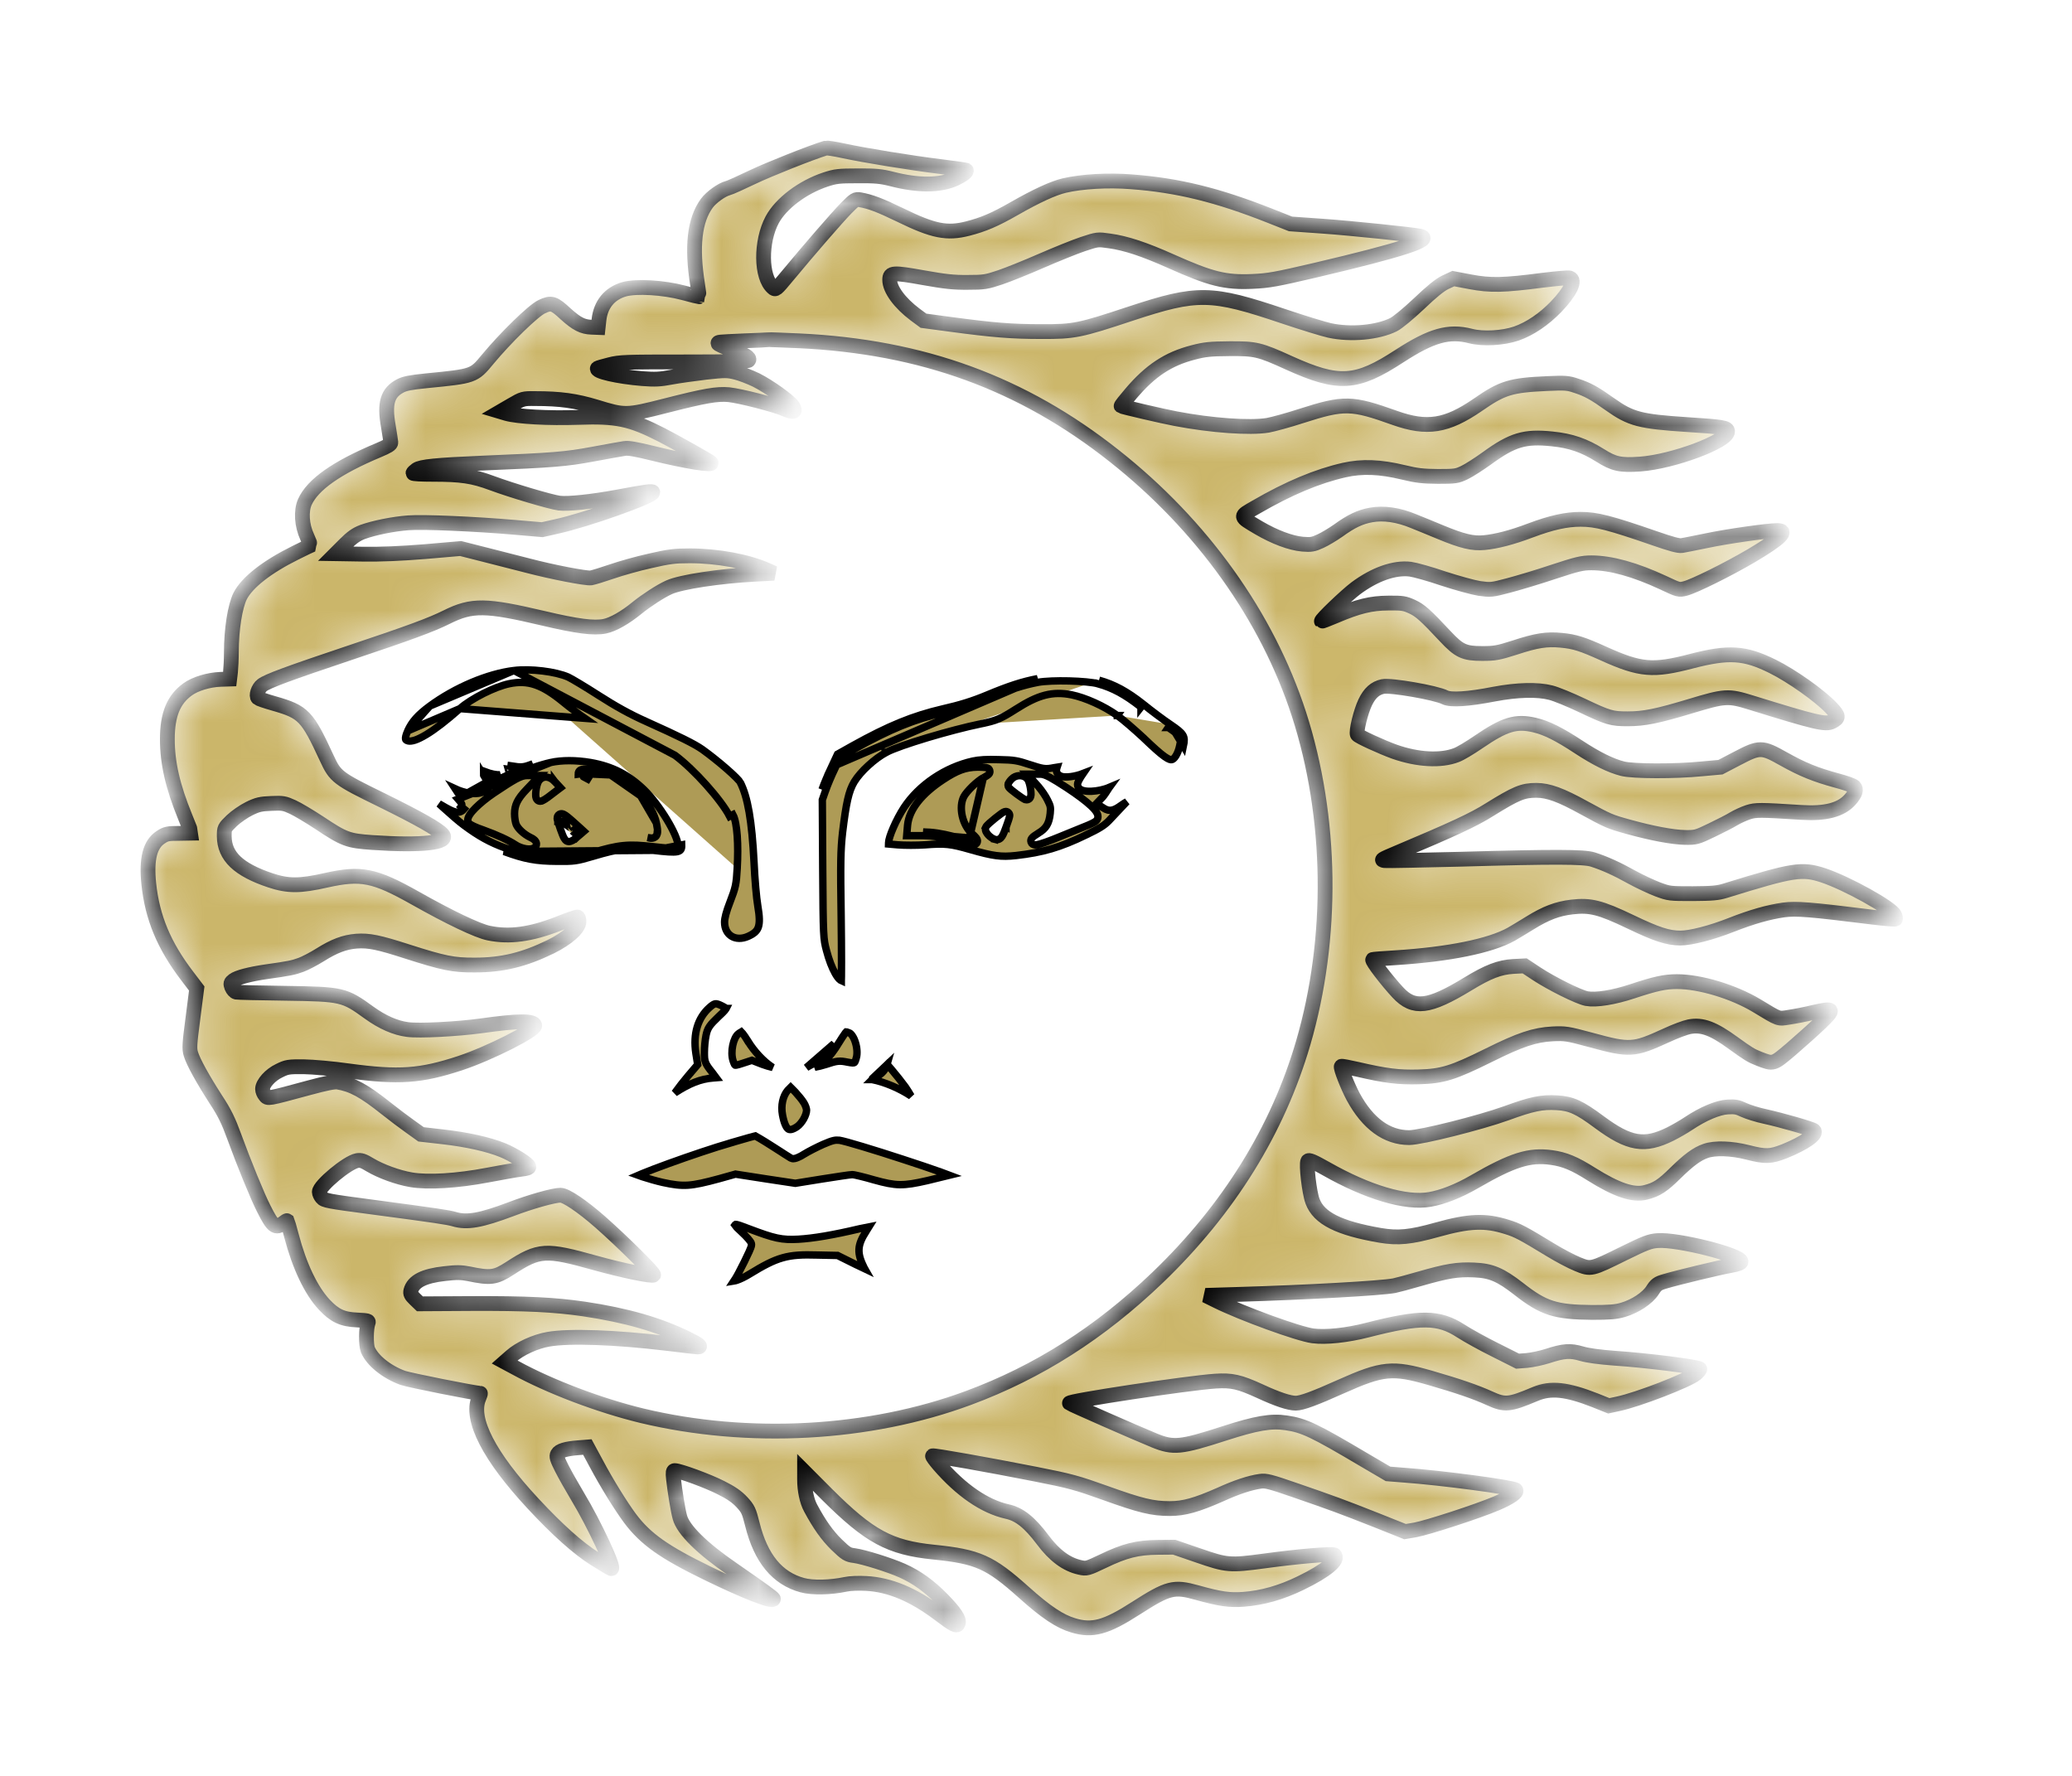 <svg width="56" height="48" viewBox="0 0 56 48" fill="none" xmlns="http://www.w3.org/2000/svg">
<g filter="url(#filter0_d_104_28)">
<mask id="path-1-inside-1_104_28" fill="white">
<path d="M22.32 0.001C21.922 0.123 20.794 0.571 20.346 0.784C20.031 0.935 19.728 1.072 19.674 1.084C19.51 1.125 19.222 1.331 19.103 1.494C18.77 1.95 18.689 2.667 18.854 3.693C18.881 3.868 18.9 4.016 18.896 4.02C18.892 4.023 18.701 3.978 18.467 3.913C17.926 3.769 17.197 3.727 16.871 3.818C16.476 3.932 16.235 4.228 16.189 4.642L16.166 4.851L15.986 4.844C15.748 4.836 15.587 4.753 15.295 4.491C14.969 4.187 14.9 4.168 14.643 4.289C14.405 4.403 13.662 5.132 13.182 5.71C12.806 6.166 12.803 6.166 11.533 6.291C11.085 6.336 10.935 6.367 10.809 6.435C10.471 6.618 10.387 6.902 10.494 7.51C10.529 7.719 10.559 7.92 10.563 7.958C10.567 8.011 10.483 8.061 10.222 8.171C9.098 8.642 8.45 9.098 8.239 9.569C8.132 9.812 8.155 10.199 8.301 10.511C8.354 10.632 8.396 10.735 8.393 10.739C8.385 10.742 8.201 10.837 7.978 10.944C7.219 11.32 6.678 11.741 6.491 12.11C6.353 12.383 6.253 13.014 6.253 13.625C6.253 13.811 6.241 14.054 6.23 14.161L6.207 14.354L5.958 14.362C5.643 14.373 5.275 14.483 5.072 14.632C4.692 14.905 4.523 15.315 4.523 15.98C4.523 16.622 4.669 17.26 5.006 18.084C5.102 18.32 5.179 18.517 5.179 18.521C5.179 18.521 5.026 18.525 4.842 18.525C4.539 18.525 4.485 18.536 4.347 18.627C4.052 18.817 3.952 19.216 4.021 19.888C4.117 20.8 4.431 21.556 5.06 22.38L5.317 22.718L5.214 23.523C5.122 24.226 5.114 24.347 5.16 24.491C5.221 24.7 5.482 25.171 5.842 25.73C6.069 26.075 6.176 26.296 6.329 26.717C6.598 27.454 6.962 28.343 7.127 28.666C7.376 29.16 7.449 29.216 7.649 29.061C7.706 29.015 7.756 28.985 7.764 28.992C7.768 29 7.821 29.186 7.879 29.406C8.093 30.223 8.408 30.88 8.761 31.26C9.045 31.564 9.255 31.662 9.658 31.678C9.938 31.693 9.973 31.7 9.95 31.757C9.892 31.898 9.888 32.35 9.942 32.483C10.068 32.775 10.444 33.079 10.885 33.242C11.039 33.299 12.849 33.66 12.983 33.66C12.991 33.66 12.971 33.721 12.941 33.793C12.703 34.359 13.221 35.366 14.409 36.642C15.065 37.348 15.617 37.842 16.074 38.131C16.292 38.267 16.492 38.389 16.518 38.397C16.645 38.446 16.066 37.2 15.614 36.452C15.464 36.201 15.268 35.856 15.184 35.688C15.054 35.43 15.034 35.366 15.069 35.301C15.119 35.21 15.291 35.157 15.636 35.13L15.874 35.111L16.108 35.544C16.396 36.087 16.783 36.71 17.029 37.041C17.447 37.599 17.953 37.956 19.119 38.522C20.139 39.019 20.905 39.319 20.902 39.217C20.898 39.187 20.599 38.97 19.793 38.412C18.969 37.846 18.463 37.344 18.375 37.01C18.325 36.836 18.233 36.262 18.202 35.966C18.183 35.791 18.191 35.749 18.236 35.749C18.367 35.749 19.145 36.034 19.491 36.213C19.763 36.349 19.916 36.456 20.05 36.6C20.219 36.782 20.242 36.836 20.334 37.2C20.564 38.123 21.009 38.662 21.684 38.845C21.96 38.921 22.447 38.909 22.857 38.822C22.976 38.795 23.21 38.788 23.413 38.799C24.046 38.833 24.679 39.099 25.354 39.604C25.787 39.931 25.864 39.969 25.898 39.878C25.937 39.775 25.806 39.578 25.48 39.243C25.116 38.871 24.779 38.628 24.38 38.45C24.038 38.298 23.344 38.081 23.095 38.047C22.911 38.024 22.869 37.998 22.612 37.751C22.359 37.504 22.144 37.2 21.91 36.763C21.807 36.577 21.745 36.277 21.745 35.989V35.783L22.347 36.387C23.494 37.531 24.046 37.831 25.235 37.952C26.431 38.074 26.753 38.218 27.67 39.038C28.268 39.574 28.644 39.825 29.005 39.931C29.522 40.09 29.894 39.988 30.696 39.471C31.574 38.909 31.723 38.871 32.352 39.046C32.981 39.221 33.227 39.255 33.606 39.228C34.116 39.19 34.626 39.046 35.148 38.791C35.846 38.453 36.199 38.157 36.064 38.028C36.022 37.986 35.052 38.07 34.17 38.191C33.23 38.317 33.158 38.309 32.387 38.043L31.735 37.819L31.294 37.823C30.738 37.827 30.397 37.914 29.806 38.199C29.384 38.4 29.365 38.404 29.192 38.366C28.824 38.286 28.498 38.043 28.184 37.622C27.827 37.147 27.551 36.927 27.221 36.855C26.608 36.718 25.975 36.281 25.373 35.586C25.27 35.464 25.193 35.362 25.204 35.35C25.224 35.328 26.715 35.593 27.985 35.844C28.932 36.03 29.108 36.08 29.871 36.353C30.822 36.695 31.148 36.775 31.616 36.775C32 36.775 32.337 36.68 32.974 36.399C33.418 36.197 33.783 36.076 34.059 36.038C34.212 36.015 34.327 36.045 34.998 36.277C36.003 36.623 36.268 36.721 37.192 37.086L37.974 37.398L38.246 37.352C38.572 37.295 39.949 36.847 40.455 36.63C40.823 36.471 41.023 36.33 40.965 36.273C40.892 36.201 38.952 35.943 37.94 35.871L37.514 35.837L36.866 35.457C35.52 34.659 35.24 34.526 34.761 34.458C34.35 34.397 33.955 34.465 33.092 34.743C31.907 35.126 31.712 35.145 31.187 34.929C30.677 34.72 28.939 33.956 28.905 33.926C28.843 33.873 32.103 33.379 32.851 33.33C33.292 33.303 33.491 33.345 34.055 33.603C34.523 33.82 34.845 33.926 35.021 33.926C35.179 33.926 35.531 33.797 36.241 33.478C37.361 32.977 37.637 32.95 38.641 33.239C39.416 33.463 39.88 33.622 40.264 33.797C40.674 33.983 40.789 33.975 41.491 33.679C41.912 33.501 42.338 33.546 43.113 33.85L43.481 33.998L43.726 33.945C44.259 33.835 45.621 33.307 45.832 33.132C45.904 33.072 45.95 33.011 45.939 32.999C45.881 32.942 44.501 32.768 43.642 32.711C43.228 32.68 42.917 32.639 42.748 32.589C42.438 32.498 42.265 32.509 41.82 32.654C41.652 32.707 41.402 32.76 41.264 32.772L41.015 32.791L40.417 32.49C40.087 32.327 39.669 32.095 39.481 31.974C38.883 31.587 38.392 31.583 36.954 31.951C36.406 32.092 35.834 32.152 35.485 32.107C35.094 32.057 33.564 31.499 32.882 31.161L32.582 31.013L33.464 30.986C35.301 30.933 37.318 30.819 37.679 30.751C37.744 30.739 38.055 30.656 38.369 30.565C39.113 30.352 39.385 30.306 39.838 30.326C40.302 30.345 40.551 30.451 41.053 30.842C41.717 31.362 42.035 31.465 43.028 31.473C43.504 31.473 43.669 31.461 43.864 31.404C44.198 31.305 44.524 31.089 44.662 30.876C44.758 30.724 44.804 30.69 44.984 30.637C45.325 30.534 46.476 30.257 46.779 30.204C46.967 30.17 47.055 30.136 47.055 30.101C47.055 29.923 45.333 29.49 44.8 29.532C44.589 29.547 44.463 29.596 43.899 29.873C42.998 30.318 43.002 30.318 42.63 30.166C42.465 30.098 42.146 29.93 41.924 29.794C41.13 29.311 41.011 29.251 40.727 29.163C40.141 28.977 39.707 28.996 38.837 29.239C38.116 29.441 37.786 29.471 37.307 29.391C36.183 29.197 35.646 28.928 35.474 28.468C35.386 28.236 35.297 27.465 35.347 27.382C35.37 27.34 35.481 27.386 35.838 27.587C36.966 28.229 37.997 28.533 38.645 28.419C38.994 28.358 39.412 28.195 39.846 27.944C40.877 27.348 41.333 27.203 41.935 27.287C42.284 27.336 42.549 27.443 43.009 27.735C43.688 28.16 44.137 28.316 44.474 28.229C44.769 28.157 44.938 28.047 45.276 27.712C45.644 27.352 45.866 27.188 46.1 27.108C46.345 27.021 46.798 27.036 47.231 27.146C47.722 27.272 47.852 27.264 48.232 27.116C48.773 26.896 49.122 26.653 49.022 26.558C48.976 26.512 48.14 26.273 47.707 26.178C47.507 26.136 47.251 26.056 47.135 26.003C46.963 25.92 46.886 25.908 46.694 25.92C46.426 25.935 46.027 26.106 45.64 26.364C45.513 26.451 45.291 26.577 45.149 26.649C44.447 26.998 44.033 26.93 43.22 26.326C42.683 25.927 42.465 25.828 42.077 25.806C41.667 25.783 41.406 25.836 40.708 26.091C40.003 26.345 38.404 26.748 38.085 26.748C37.483 26.748 36.969 26.372 36.574 25.646C36.421 25.361 36.222 24.852 36.252 24.822C36.264 24.811 36.459 24.849 36.69 24.902C37.46 25.08 37.794 25.122 38.35 25.107C38.994 25.088 39.27 25 40.229 24.526C41.084 24.1 41.475 23.971 41.959 23.945C42.304 23.929 42.361 23.937 42.994 24.108C44.052 24.397 44.152 24.389 45.026 23.99C45.268 23.876 45.556 23.77 45.659 23.751C46.004 23.686 46.307 23.8 46.844 24.192C47.254 24.488 47.327 24.533 47.542 24.617C47.937 24.769 47.918 24.773 48.412 24.355C48.654 24.146 49.007 23.831 49.191 23.656C49.597 23.268 49.578 23.234 49.014 23.363C48.811 23.413 48.52 23.47 48.362 23.493C48.048 23.542 48.113 23.565 47.477 23.181C46.844 22.801 45.943 22.532 45.322 22.532C44.992 22.532 44.739 22.589 44.117 22.794C43.615 22.961 43.136 23.037 42.883 22.991C42.668 22.95 41.932 22.585 41.529 22.319L41.207 22.106L40.9 22.122C40.528 22.144 40.218 22.262 39.665 22.6C38.614 23.238 38.208 23.288 37.779 22.824C37.479 22.501 37.069 21.966 37.1 21.935C37.104 21.928 37.384 21.905 37.721 21.886C39.155 21.795 40.279 21.567 40.843 21.252C40.938 21.199 41.161 21.062 41.341 20.952C41.782 20.678 42.093 20.561 42.488 20.515C42.978 20.458 43.247 20.523 44.064 20.914C44.777 21.256 45.08 21.354 45.417 21.354C45.697 21.354 46.246 21.214 46.786 21.001C47.346 20.781 47.791 20.655 48.205 20.595C48.55 20.549 48.915 20.579 50.598 20.788C50.932 20.83 51.216 20.853 51.227 20.841C51.239 20.834 51.227 20.781 51.204 20.731C51.116 20.538 49.919 19.873 49.279 19.66C48.7 19.47 48.474 19.505 46.633 20.074C46.426 20.139 46.273 20.15 45.751 20.154C45.13 20.154 45.114 20.154 44.796 20.036C44.62 19.968 44.305 19.82 44.098 19.706C43.703 19.486 43.37 19.334 43.047 19.231C42.802 19.155 42.024 19.151 39.462 19.224C38.419 19.25 37.502 19.269 37.43 19.262C37.307 19.246 37.33 19.231 37.736 19.06C39.293 18.403 39.819 18.16 40.248 17.89C40.977 17.438 41.157 17.362 41.521 17.362C41.847 17.362 42.188 17.488 42.806 17.83C43.462 18.187 43.504 18.209 44.006 18.346C44.635 18.521 45.195 18.627 45.54 18.635C45.835 18.639 45.862 18.631 46.265 18.437C46.495 18.327 46.763 18.19 46.859 18.13C46.955 18.073 47.128 17.993 47.243 17.955C47.454 17.887 47.561 17.887 48.688 17.959C49.337 18 49.755 17.89 50 17.617C50.15 17.446 50.184 17.336 50.111 17.264C50.081 17.23 49.87 17.157 49.643 17.097C49.068 16.941 48.712 16.797 48.205 16.512C47.615 16.181 47.561 16.181 46.951 16.5L46.499 16.736L46 16.781C45.276 16.854 44.137 16.85 43.853 16.777C43.527 16.694 43.151 16.508 42.664 16.189C42.127 15.836 41.797 15.672 41.468 15.596C40.969 15.482 40.666 15.573 39.964 16.052C39.738 16.208 39.466 16.371 39.362 16.409C38.941 16.572 38.315 16.538 37.69 16.318C37.334 16.189 36.72 15.908 36.686 15.855C36.643 15.782 36.778 15.232 36.897 14.985C37.019 14.73 37.165 14.601 37.372 14.556C37.579 14.51 38.81 14.723 39.052 14.848C39.209 14.928 39.681 14.898 40.382 14.761C41.011 14.643 41.552 14.628 41.916 14.723C42.054 14.757 42.434 14.913 42.76 15.068C43.465 15.403 43.561 15.429 43.991 15.429C44.436 15.429 44.792 15.357 45.697 15.084C46.618 14.806 46.71 14.799 47.323 14.989C49.087 15.536 49.34 15.592 49.513 15.505C49.709 15.403 49.705 15.357 49.486 15.125C49.175 14.799 48.424 14.267 47.91 14.012C47.151 13.636 46.725 13.61 45.713 13.872C44.677 14.142 44.336 14.115 43.343 13.667C42.764 13.405 42.557 13.34 42.196 13.306C41.801 13.268 41.529 13.31 40.938 13.504C40.486 13.648 40.401 13.663 40.056 13.663C39.573 13.663 39.435 13.598 39.059 13.196C38.526 12.626 38.381 12.497 38.166 12.398C37.966 12.307 37.905 12.296 37.525 12.3C37.05 12.303 36.709 12.387 36.084 12.653C35.888 12.736 35.719 12.801 35.715 12.793C35.685 12.763 36.386 12.094 36.643 11.901C37.154 11.521 37.687 11.331 38.116 11.384C38.235 11.399 38.634 11.509 39.002 11.635C39.37 11.756 39.815 11.878 39.983 11.905C40.286 11.946 40.313 11.946 40.77 11.825C41.03 11.756 41.579 11.593 41.985 11.456C42.63 11.244 42.76 11.213 43.013 11.213C43.538 11.213 44.19 11.396 44.95 11.749C45.368 11.946 45.375 11.95 45.552 11.905C45.797 11.84 46.694 11.396 47.335 11.02C48.117 10.556 48.34 10.34 48.037 10.34C47.772 10.34 46.664 10.499 46.127 10.613C45.828 10.674 45.525 10.735 45.456 10.746C45.371 10.761 45.153 10.7 44.727 10.552C43.511 10.131 43.143 10.036 42.718 10.036C42.334 10.036 41.924 10.127 41.368 10.336C40.869 10.526 40.44 10.636 40.114 10.666C39.803 10.697 39.523 10.628 38.944 10.389C38.714 10.294 38.384 10.157 38.212 10.089C37.794 9.914 37.395 9.857 37.061 9.918C36.762 9.971 36.521 10.085 36.164 10.344C36.018 10.446 35.804 10.575 35.685 10.628C35.493 10.716 35.432 10.727 35.205 10.708C34.887 10.681 34.45 10.518 34.017 10.264C33.48 9.945 33.484 9.971 33.948 9.705C34.826 9.196 35.604 8.87 36.329 8.706C36.812 8.596 37.299 8.615 37.928 8.767C38.292 8.855 38.453 8.874 38.868 8.877C39.336 8.877 39.378 8.87 39.585 8.771C39.704 8.714 39.976 8.539 40.191 8.384C40.881 7.882 41.211 7.787 41.947 7.863C42.457 7.913 42.821 8.042 43.251 8.311C43.619 8.543 43.795 8.581 44.332 8.543C45.214 8.479 46.691 7.928 46.691 7.662C46.691 7.559 46.564 7.537 45.598 7.476C44.321 7.392 44.079 7.328 43.515 6.929C43.105 6.636 42.91 6.526 42.606 6.428C42.38 6.352 42.311 6.344 41.82 6.367C40.831 6.412 40.609 6.477 39.938 6.944C39.098 7.521 38.569 7.605 37.702 7.297C36.525 6.876 36.329 6.872 35.167 7.244C34.818 7.358 34.412 7.468 34.266 7.495C33.786 7.575 32.74 7.502 31.773 7.316C31.428 7.252 30.324 6.994 30.301 6.975C30.293 6.967 30.416 6.811 30.569 6.633C31.095 6.017 31.57 5.702 32.245 5.527C32.563 5.444 32.701 5.429 33.23 5.425C33.936 5.421 34.04 5.444 34.841 5.809C36.183 6.416 36.655 6.386 37.821 5.626C38.687 5.064 39.155 4.931 39.746 5.083C40.079 5.17 40.62 5.14 40.984 5.015C41.353 4.886 41.732 4.627 42.062 4.285C42.442 3.887 42.591 3.575 42.426 3.514C42.392 3.499 42.062 3.53 41.69 3.575C40.632 3.712 40.283 3.72 39.738 3.617L39.278 3.53L39.059 3.632C38.91 3.704 38.684 3.89 38.35 4.209C38.059 4.483 37.775 4.718 37.663 4.775C37.234 4.988 36.509 5.056 35.934 4.931C35.777 4.897 35.217 4.726 34.688 4.548C32.728 3.887 32.364 3.883 30.565 4.475C29.177 4.935 29.035 4.965 28.149 4.962C27.333 4.962 26.834 4.92 25.699 4.768L24.959 4.669L24.733 4.502C24.319 4.191 24.046 3.822 24.046 3.564C24.046 3.363 24.138 3.359 24.963 3.507C25.538 3.609 25.768 3.636 26.155 3.632C26.6 3.632 26.662 3.621 27.037 3.495C27.26 3.419 27.758 3.218 28.149 3.047C28.541 2.876 29.039 2.675 29.262 2.599C29.664 2.466 29.664 2.466 29.986 2.512C30.427 2.572 30.922 2.736 31.651 3.062C32.724 3.541 33.112 3.64 33.856 3.606C34.289 3.587 34.481 3.552 35.57 3.298C37.851 2.762 38.756 2.47 38.381 2.383C38.181 2.341 36.544 2.17 35.742 2.113L34.879 2.052L34.323 1.832C32.901 1.27 31.835 1.008 30.573 0.913C29.936 0.863 29.246 0.905 28.767 1.015C28.464 1.087 28.015 1.293 27.405 1.642C26.88 1.942 26.573 2.071 26.159 2.177C25.595 2.322 25.227 2.25 24.334 1.813C23.778 1.543 23.521 1.448 23.245 1.399C23.126 1.376 23.099 1.395 22.865 1.631C22.616 1.889 21.902 2.709 21.285 3.454C20.974 3.83 20.959 3.841 20.89 3.776C20.56 3.492 20.553 2.531 20.871 1.938C21.109 1.498 21.692 1.057 22.313 0.852C22.578 0.765 22.669 0.753 23.183 0.753C23.663 0.749 23.816 0.765 24.1 0.837C24.821 1.023 25.415 1.019 25.826 0.825C26.017 0.734 26.148 0.635 26.113 0.601C26.105 0.594 25.795 0.548 25.427 0.503C24.644 0.408 23.36 0.199 22.781 0.073C22.558 0.024 22.351 -0.006 22.32 0.001ZM21.596 5.212C24.921 5.368 27.632 6.355 30.12 8.327C32.49 10.199 34.247 12.656 35.106 15.3C36.007 18.084 36.049 21.358 35.221 24.192C34.531 26.55 33.211 28.681 31.29 30.527C29.733 32.02 28.061 33.087 26.171 33.786C23.486 34.781 20.219 34.955 17.343 34.264C16.204 33.987 14.866 33.482 13.93 32.969L13.639 32.813L13.807 32.665C14.045 32.452 14.467 32.259 14.823 32.198C15.391 32.099 16.645 32.145 18.041 32.312C18.463 32.365 18.827 32.407 18.858 32.407C18.977 32.407 18.888 32.335 18.578 32.183C17.815 31.807 16.933 31.552 15.786 31.381C14.985 31.264 14.233 31.226 12.722 31.233L11.349 31.241L11.215 31.112C11.108 31.009 11.085 30.964 11.104 30.888C11.169 30.633 11.457 30.485 12.02 30.424C12.339 30.386 12.469 30.39 12.665 30.428C13.263 30.553 13.389 30.534 13.784 30.28C14.574 29.767 14.743 29.76 16.089 30.136C16.81 30.337 17.638 30.508 17.665 30.462C17.692 30.42 16.81 29.547 16.223 29.03C15.729 28.597 15.295 28.305 15.149 28.305C14.965 28.305 14.344 28.48 13.815 28.681C12.998 28.988 12.622 29.057 12.273 28.951C12.116 28.905 11.802 28.856 10.049 28.624C8.872 28.468 8.761 28.449 8.699 28.369C8.661 28.324 8.63 28.256 8.63 28.218C8.63 28.05 9.386 27.42 9.65 27.37C9.754 27.352 9.819 27.374 10.007 27.488C10.295 27.659 10.751 27.826 11.108 27.887C11.56 27.967 12.362 27.918 13.175 27.762C13.554 27.69 13.964 27.617 14.087 27.602C14.233 27.587 14.306 27.56 14.294 27.534C14.268 27.454 13.884 27.211 13.593 27.09C13.201 26.93 12.626 26.801 11.951 26.725L11.38 26.66L11.088 26.451C10.927 26.337 10.64 26.121 10.444 25.965C9.834 25.479 9.532 25.316 9.129 25.247C9.033 25.232 8.807 25.278 8.343 25.403C7.208 25.711 7.242 25.703 7.165 25.608C7.127 25.563 7.096 25.487 7.096 25.437C7.096 25.289 7.304 25.054 7.545 24.94C7.752 24.837 7.798 24.83 8.209 24.833C8.454 24.837 8.987 24.883 9.416 24.944C10.786 25.13 11.365 25.088 12.438 24.735C13.228 24.473 14.475 23.842 14.452 23.717C14.425 23.584 14.022 23.584 12.998 23.728C12.354 23.816 11.33 23.869 11.016 23.827C10.686 23.785 10.333 23.629 9.976 23.371C9.301 22.881 9.248 22.87 7.71 22.847C7.024 22.839 6.429 22.824 6.387 22.817C6.345 22.809 6.291 22.748 6.264 22.684C6.226 22.581 6.23 22.562 6.314 22.497C6.418 22.418 6.751 22.33 7.192 22.266C7.814 22.178 7.925 22.156 8.132 22.08C8.247 22.038 8.481 21.916 8.65 21.81C9.037 21.567 9.313 21.464 9.635 21.438C9.969 21.415 10.233 21.468 11.008 21.719C11.993 22.034 12.25 22.087 12.829 22.084C13.573 22.084 14.156 21.943 14.881 21.59C15.334 21.366 15.648 21.088 15.648 20.906C15.648 20.838 15.629 20.785 15.602 20.785C15.575 20.785 15.337 20.868 15.073 20.974C14.336 21.259 13.769 21.335 13.213 21.221C12.91 21.161 12.147 20.796 11.219 20.272C10.118 19.653 9.762 19.581 8.811 19.793C8.105 19.953 7.787 19.953 7.315 19.797C6.445 19.508 6.065 19.144 6.061 18.604C6.061 18.38 6.065 18.377 6.264 18.183C6.379 18.073 6.59 17.928 6.736 17.856C6.962 17.746 7.047 17.727 7.334 17.716C7.641 17.701 7.691 17.712 7.913 17.814C8.047 17.875 8.37 18.069 8.63 18.24C9.309 18.692 9.409 18.726 10.061 18.772C11.411 18.863 12.147 18.779 11.963 18.559C11.844 18.415 11.311 18.114 10.31 17.621C9.121 17.04 9.064 16.994 8.834 16.497C8.301 15.346 8.205 15.243 7.407 15.015C7.188 14.954 6.993 14.886 6.974 14.867C6.912 14.806 6.978 14.601 7.085 14.521C7.223 14.411 7.814 14.195 9.455 13.644C11.058 13.108 11.656 12.888 12.074 12.679C12.757 12.338 13.129 12.345 14.689 12.713C15.591 12.926 16.051 12.987 16.346 12.926C16.568 12.881 16.898 12.694 17.22 12.429C17.481 12.22 17.853 11.977 18.083 11.874C18.398 11.73 19.452 11.57 20.403 11.521L20.921 11.494L20.733 11.411C20.215 11.175 19.387 11.023 18.643 11.023C18.233 11.023 18.083 11.042 17.569 11.16C17.239 11.232 16.772 11.365 16.53 11.449C16.288 11.532 16.039 11.608 15.974 11.62C15.844 11.639 14.916 11.46 14.268 11.289C14.026 11.225 13.516 11.095 13.14 11.001L12.45 10.826L11.491 10.909C10.82 10.963 10.306 10.985 9.8 10.978L9.071 10.966L9.321 10.716C9.512 10.526 9.624 10.446 9.8 10.378C10.107 10.268 10.624 10.161 11.039 10.131C11.437 10.1 12.837 10.161 13.896 10.252L14.655 10.317L15.046 10.229C15.855 10.051 17.642 9.417 17.642 9.307C17.642 9.265 17.466 9.288 16.699 9.432C15.997 9.561 15.357 9.629 15.115 9.599C14.87 9.565 13.846 9.261 13.301 9.06C12.78 8.866 12.469 8.82 11.691 8.82C11.399 8.82 11.161 8.809 11.161 8.79C11.161 8.775 11.204 8.733 11.257 8.695C11.376 8.612 11.786 8.57 13.04 8.517C14.996 8.437 15.291 8.41 16.032 8.274C16.423 8.201 16.802 8.133 16.879 8.122C16.979 8.103 17.201 8.144 17.638 8.251C18.524 8.471 19.326 8.6 19.21 8.501C19.142 8.444 18.229 7.932 17.887 7.757C17.04 7.324 16.664 7.244 15.629 7.282C14.823 7.309 13.991 7.263 13.688 7.176L13.52 7.126L13.826 6.948C14.126 6.773 14.141 6.769 14.459 6.773C15.146 6.773 15.568 6.834 16.108 6.997C16.887 7.237 16.925 7.237 17.987 6.967C19.057 6.693 19.383 6.64 19.694 6.667C20.012 6.701 20.944 6.94 21.201 7.054C21.446 7.164 21.527 7.138 21.423 6.978C21.331 6.838 20.779 6.443 20.438 6.272C20.273 6.192 20.027 6.097 19.889 6.063C19.655 6.006 19.598 6.006 19.073 6.063C18.758 6.101 18.34 6.158 18.141 6.196C17.841 6.253 17.703 6.26 17.366 6.234C16.703 6.181 16.07 6.036 16.15 5.953C16.162 5.941 16.308 5.9 16.473 5.858C16.752 5.786 16.898 5.782 18.49 5.782C19.751 5.782 20.215 5.771 20.234 5.736C20.277 5.668 20.131 5.577 19.755 5.444C19.563 5.376 19.406 5.303 19.406 5.284C19.406 5.243 19.375 5.246 20.116 5.212C20.453 5.201 20.748 5.186 20.767 5.182C20.791 5.178 21.162 5.193 21.596 5.212Z"/>
</mask>
<path d="M22.32 0.001C21.922 0.123 20.794 0.571 20.346 0.784C20.031 0.935 19.728 1.072 19.674 1.084C19.51 1.125 19.222 1.331 19.103 1.494C18.77 1.95 18.689 2.667 18.854 3.693C18.881 3.868 18.9 4.016 18.896 4.02C18.892 4.023 18.701 3.978 18.467 3.913C17.926 3.769 17.197 3.727 16.871 3.818C16.476 3.932 16.235 4.228 16.189 4.642L16.166 4.851L15.986 4.844C15.748 4.836 15.587 4.753 15.295 4.491C14.969 4.187 14.9 4.168 14.643 4.289C14.405 4.403 13.662 5.132 13.182 5.71C12.806 6.166 12.803 6.166 11.533 6.291C11.085 6.336 10.935 6.367 10.809 6.435C10.471 6.618 10.387 6.902 10.494 7.51C10.529 7.719 10.559 7.92 10.563 7.958C10.567 8.011 10.483 8.061 10.222 8.171C9.098 8.642 8.45 9.098 8.239 9.569C8.132 9.812 8.155 10.199 8.301 10.511C8.354 10.632 8.396 10.735 8.393 10.739C8.385 10.742 8.201 10.837 7.978 10.944C7.219 11.32 6.678 11.741 6.491 12.11C6.353 12.383 6.253 13.014 6.253 13.625C6.253 13.811 6.241 14.054 6.23 14.161L6.207 14.354L5.958 14.362C5.643 14.373 5.275 14.483 5.072 14.632C4.692 14.905 4.523 15.315 4.523 15.98C4.523 16.622 4.669 17.26 5.006 18.084C5.102 18.32 5.179 18.517 5.179 18.521C5.179 18.521 5.026 18.525 4.842 18.525C4.539 18.525 4.485 18.536 4.347 18.627C4.052 18.817 3.952 19.216 4.021 19.888C4.117 20.8 4.431 21.556 5.06 22.38L5.317 22.718L5.214 23.523C5.122 24.226 5.114 24.347 5.16 24.491C5.221 24.7 5.482 25.171 5.842 25.73C6.069 26.075 6.176 26.296 6.329 26.717C6.598 27.454 6.962 28.343 7.127 28.666C7.376 29.16 7.449 29.216 7.649 29.061C7.706 29.015 7.756 28.985 7.764 28.992C7.768 29 7.821 29.186 7.879 29.406C8.093 30.223 8.408 30.88 8.761 31.26C9.045 31.564 9.255 31.662 9.658 31.678C9.938 31.693 9.973 31.7 9.95 31.757C9.892 31.898 9.888 32.35 9.942 32.483C10.068 32.775 10.444 33.079 10.885 33.242C11.039 33.299 12.849 33.66 12.983 33.66C12.991 33.66 12.971 33.721 12.941 33.793C12.703 34.359 13.221 35.366 14.409 36.642C15.065 37.348 15.617 37.842 16.074 38.131C16.292 38.267 16.492 38.389 16.518 38.397C16.645 38.446 16.066 37.2 15.614 36.452C15.464 36.201 15.268 35.856 15.184 35.688C15.054 35.43 15.034 35.366 15.069 35.301C15.119 35.21 15.291 35.157 15.636 35.13L15.874 35.111L16.108 35.544C16.396 36.087 16.783 36.71 17.029 37.041C17.447 37.599 17.953 37.956 19.119 38.522C20.139 39.019 20.905 39.319 20.902 39.217C20.898 39.187 20.599 38.97 19.793 38.412C18.969 37.846 18.463 37.344 18.375 37.01C18.325 36.836 18.233 36.262 18.202 35.966C18.183 35.791 18.191 35.749 18.236 35.749C18.367 35.749 19.145 36.034 19.491 36.213C19.763 36.349 19.916 36.456 20.05 36.6C20.219 36.782 20.242 36.836 20.334 37.2C20.564 38.123 21.009 38.662 21.684 38.845C21.96 38.921 22.447 38.909 22.857 38.822C22.976 38.795 23.21 38.788 23.413 38.799C24.046 38.833 24.679 39.099 25.354 39.604C25.787 39.931 25.864 39.969 25.898 39.878C25.937 39.775 25.806 39.578 25.48 39.243C25.116 38.871 24.779 38.628 24.38 38.45C24.038 38.298 23.344 38.081 23.095 38.047C22.911 38.024 22.869 37.998 22.612 37.751C22.359 37.504 22.144 37.2 21.91 36.763C21.807 36.577 21.745 36.277 21.745 35.989V35.783L22.347 36.387C23.494 37.531 24.046 37.831 25.235 37.952C26.431 38.074 26.753 38.218 27.67 39.038C28.268 39.574 28.644 39.825 29.005 39.931C29.522 40.09 29.894 39.988 30.696 39.471C31.574 38.909 31.723 38.871 32.352 39.046C32.981 39.221 33.227 39.255 33.606 39.228C34.116 39.19 34.626 39.046 35.148 38.791C35.846 38.453 36.199 38.157 36.064 38.028C36.022 37.986 35.052 38.07 34.17 38.191C33.23 38.317 33.158 38.309 32.387 38.043L31.735 37.819L31.294 37.823C30.738 37.827 30.397 37.914 29.806 38.199C29.384 38.4 29.365 38.404 29.192 38.366C28.824 38.286 28.498 38.043 28.184 37.622C27.827 37.147 27.551 36.927 27.221 36.855C26.608 36.718 25.975 36.281 25.373 35.586C25.27 35.464 25.193 35.362 25.204 35.35C25.224 35.328 26.715 35.593 27.985 35.844C28.932 36.03 29.108 36.08 29.871 36.353C30.822 36.695 31.148 36.775 31.616 36.775C32 36.775 32.337 36.68 32.974 36.399C33.418 36.197 33.783 36.076 34.059 36.038C34.212 36.015 34.327 36.045 34.998 36.277C36.003 36.623 36.268 36.721 37.192 37.086L37.974 37.398L38.246 37.352C38.572 37.295 39.949 36.847 40.455 36.63C40.823 36.471 41.023 36.33 40.965 36.273C40.892 36.201 38.952 35.943 37.94 35.871L37.514 35.837L36.866 35.457C35.52 34.659 35.24 34.526 34.761 34.458C34.35 34.397 33.955 34.465 33.092 34.743C31.907 35.126 31.712 35.145 31.187 34.929C30.677 34.72 28.939 33.956 28.905 33.926C28.843 33.873 32.103 33.379 32.851 33.33C33.292 33.303 33.491 33.345 34.055 33.603C34.523 33.82 34.845 33.926 35.021 33.926C35.179 33.926 35.531 33.797 36.241 33.478C37.361 32.977 37.637 32.95 38.641 33.239C39.416 33.463 39.88 33.622 40.264 33.797C40.674 33.983 40.789 33.975 41.491 33.679C41.912 33.501 42.338 33.546 43.113 33.85L43.481 33.998L43.726 33.945C44.259 33.835 45.621 33.307 45.832 33.132C45.904 33.072 45.95 33.011 45.939 32.999C45.881 32.942 44.501 32.768 43.642 32.711C43.228 32.68 42.917 32.639 42.748 32.589C42.438 32.498 42.265 32.509 41.82 32.654C41.652 32.707 41.402 32.76 41.264 32.772L41.015 32.791L40.417 32.49C40.087 32.327 39.669 32.095 39.481 31.974C38.883 31.587 38.392 31.583 36.954 31.951C36.406 32.092 35.834 32.152 35.485 32.107C35.094 32.057 33.564 31.499 32.882 31.161L32.582 31.013L33.464 30.986C35.301 30.933 37.318 30.819 37.679 30.751C37.744 30.739 38.055 30.656 38.369 30.565C39.113 30.352 39.385 30.306 39.838 30.326C40.302 30.345 40.551 30.451 41.053 30.842C41.717 31.362 42.035 31.465 43.028 31.473C43.504 31.473 43.669 31.461 43.864 31.404C44.198 31.305 44.524 31.089 44.662 30.876C44.758 30.724 44.804 30.69 44.984 30.637C45.325 30.534 46.476 30.257 46.779 30.204C46.967 30.17 47.055 30.136 47.055 30.101C47.055 29.923 45.333 29.49 44.8 29.532C44.589 29.547 44.463 29.596 43.899 29.873C42.998 30.318 43.002 30.318 42.63 30.166C42.465 30.098 42.146 29.93 41.924 29.794C41.13 29.311 41.011 29.251 40.727 29.163C40.141 28.977 39.707 28.996 38.837 29.239C38.116 29.441 37.786 29.471 37.307 29.391C36.183 29.197 35.646 28.928 35.474 28.468C35.386 28.236 35.297 27.465 35.347 27.382C35.37 27.34 35.481 27.386 35.838 27.587C36.966 28.229 37.997 28.533 38.645 28.419C38.994 28.358 39.412 28.195 39.846 27.944C40.877 27.348 41.333 27.203 41.935 27.287C42.284 27.336 42.549 27.443 43.009 27.735C43.688 28.16 44.137 28.316 44.474 28.229C44.769 28.157 44.938 28.047 45.276 27.712C45.644 27.352 45.866 27.188 46.1 27.108C46.345 27.021 46.798 27.036 47.231 27.146C47.722 27.272 47.852 27.264 48.232 27.116C48.773 26.896 49.122 26.653 49.022 26.558C48.976 26.512 48.14 26.273 47.707 26.178C47.507 26.136 47.251 26.056 47.135 26.003C46.963 25.92 46.886 25.908 46.694 25.92C46.426 25.935 46.027 26.106 45.64 26.364C45.513 26.451 45.291 26.577 45.149 26.649C44.447 26.998 44.033 26.93 43.22 26.326C42.683 25.927 42.465 25.828 42.077 25.806C41.667 25.783 41.406 25.836 40.708 26.091C40.003 26.345 38.404 26.748 38.085 26.748C37.483 26.748 36.969 26.372 36.574 25.646C36.421 25.361 36.222 24.852 36.252 24.822C36.264 24.811 36.459 24.849 36.69 24.902C37.46 25.08 37.794 25.122 38.35 25.107C38.994 25.088 39.27 25 40.229 24.526C41.084 24.1 41.475 23.971 41.959 23.945C42.304 23.929 42.361 23.937 42.994 24.108C44.052 24.397 44.152 24.389 45.026 23.99C45.268 23.876 45.556 23.77 45.659 23.751C46.004 23.686 46.307 23.8 46.844 24.192C47.254 24.488 47.327 24.533 47.542 24.617C47.937 24.769 47.918 24.773 48.412 24.355C48.654 24.146 49.007 23.831 49.191 23.656C49.597 23.268 49.578 23.234 49.014 23.363C48.811 23.413 48.52 23.47 48.362 23.493C48.048 23.542 48.113 23.565 47.477 23.181C46.844 22.801 45.943 22.532 45.322 22.532C44.992 22.532 44.739 22.589 44.117 22.794C43.615 22.961 43.136 23.037 42.883 22.991C42.668 22.95 41.932 22.585 41.529 22.319L41.207 22.106L40.9 22.122C40.528 22.144 40.218 22.262 39.665 22.6C38.614 23.238 38.208 23.288 37.779 22.824C37.479 22.501 37.069 21.966 37.1 21.935C37.104 21.928 37.384 21.905 37.721 21.886C39.155 21.795 40.279 21.567 40.843 21.252C40.938 21.199 41.161 21.062 41.341 20.952C41.782 20.678 42.093 20.561 42.488 20.515C42.978 20.458 43.247 20.523 44.064 20.914C44.777 21.256 45.08 21.354 45.417 21.354C45.697 21.354 46.246 21.214 46.786 21.001C47.346 20.781 47.791 20.655 48.205 20.595C48.55 20.549 48.915 20.579 50.598 20.788C50.932 20.83 51.216 20.853 51.227 20.841C51.239 20.834 51.227 20.781 51.204 20.731C51.116 20.538 49.919 19.873 49.279 19.66C48.7 19.47 48.474 19.505 46.633 20.074C46.426 20.139 46.273 20.15 45.751 20.154C45.13 20.154 45.114 20.154 44.796 20.036C44.62 19.968 44.305 19.82 44.098 19.706C43.703 19.486 43.37 19.334 43.047 19.231C42.802 19.155 42.024 19.151 39.462 19.224C38.419 19.25 37.502 19.269 37.43 19.262C37.307 19.246 37.33 19.231 37.736 19.06C39.293 18.403 39.819 18.16 40.248 17.89C40.977 17.438 41.157 17.362 41.521 17.362C41.847 17.362 42.188 17.488 42.806 17.83C43.462 18.187 43.504 18.209 44.006 18.346C44.635 18.521 45.195 18.627 45.54 18.635C45.835 18.639 45.862 18.631 46.265 18.437C46.495 18.327 46.763 18.19 46.859 18.13C46.955 18.073 47.128 17.993 47.243 17.955C47.454 17.887 47.561 17.887 48.688 17.959C49.337 18 49.755 17.89 50 17.617C50.15 17.446 50.184 17.336 50.111 17.264C50.081 17.23 49.87 17.157 49.643 17.097C49.068 16.941 48.712 16.797 48.205 16.512C47.615 16.181 47.561 16.181 46.951 16.5L46.499 16.736L46 16.781C45.276 16.854 44.137 16.85 43.853 16.777C43.527 16.694 43.151 16.508 42.664 16.189C42.127 15.836 41.797 15.672 41.468 15.596C40.969 15.482 40.666 15.573 39.964 16.052C39.738 16.208 39.466 16.371 39.362 16.409C38.941 16.572 38.315 16.538 37.69 16.318C37.334 16.189 36.72 15.908 36.686 15.855C36.643 15.782 36.778 15.232 36.897 14.985C37.019 14.73 37.165 14.601 37.372 14.556C37.579 14.51 38.81 14.723 39.052 14.848C39.209 14.928 39.681 14.898 40.382 14.761C41.011 14.643 41.552 14.628 41.916 14.723C42.054 14.757 42.434 14.913 42.76 15.068C43.465 15.403 43.561 15.429 43.991 15.429C44.436 15.429 44.792 15.357 45.697 15.084C46.618 14.806 46.71 14.799 47.323 14.989C49.087 15.536 49.34 15.592 49.513 15.505C49.709 15.403 49.705 15.357 49.486 15.125C49.175 14.799 48.424 14.267 47.91 14.012C47.151 13.636 46.725 13.61 45.713 13.872C44.677 14.142 44.336 14.115 43.343 13.667C42.764 13.405 42.557 13.34 42.196 13.306C41.801 13.268 41.529 13.31 40.938 13.504C40.486 13.648 40.401 13.663 40.056 13.663C39.573 13.663 39.435 13.598 39.059 13.196C38.526 12.626 38.381 12.497 38.166 12.398C37.966 12.307 37.905 12.296 37.525 12.3C37.05 12.303 36.709 12.387 36.084 12.653C35.888 12.736 35.719 12.801 35.715 12.793C35.685 12.763 36.386 12.094 36.643 11.901C37.154 11.521 37.687 11.331 38.116 11.384C38.235 11.399 38.634 11.509 39.002 11.635C39.37 11.756 39.815 11.878 39.983 11.905C40.286 11.946 40.313 11.946 40.77 11.825C41.03 11.756 41.579 11.593 41.985 11.456C42.63 11.244 42.76 11.213 43.013 11.213C43.538 11.213 44.19 11.396 44.95 11.749C45.368 11.946 45.375 11.95 45.552 11.905C45.797 11.84 46.694 11.396 47.335 11.02C48.117 10.556 48.34 10.34 48.037 10.34C47.772 10.34 46.664 10.499 46.127 10.613C45.828 10.674 45.525 10.735 45.456 10.746C45.371 10.761 45.153 10.7 44.727 10.552C43.511 10.131 43.143 10.036 42.718 10.036C42.334 10.036 41.924 10.127 41.368 10.336C40.869 10.526 40.44 10.636 40.114 10.666C39.803 10.697 39.523 10.628 38.944 10.389C38.714 10.294 38.384 10.157 38.212 10.089C37.794 9.914 37.395 9.857 37.061 9.918C36.762 9.971 36.521 10.085 36.164 10.344C36.018 10.446 35.804 10.575 35.685 10.628C35.493 10.716 35.432 10.727 35.205 10.708C34.887 10.681 34.45 10.518 34.017 10.264C33.48 9.945 33.484 9.971 33.948 9.705C34.826 9.196 35.604 8.87 36.329 8.706C36.812 8.596 37.299 8.615 37.928 8.767C38.292 8.855 38.453 8.874 38.868 8.877C39.336 8.877 39.378 8.87 39.585 8.771C39.704 8.714 39.976 8.539 40.191 8.384C40.881 7.882 41.211 7.787 41.947 7.863C42.457 7.913 42.821 8.042 43.251 8.311C43.619 8.543 43.795 8.581 44.332 8.543C45.214 8.479 46.691 7.928 46.691 7.662C46.691 7.559 46.564 7.537 45.598 7.476C44.321 7.392 44.079 7.328 43.515 6.929C43.105 6.636 42.91 6.526 42.606 6.428C42.38 6.352 42.311 6.344 41.82 6.367C40.831 6.412 40.609 6.477 39.938 6.944C39.098 7.521 38.569 7.605 37.702 7.297C36.525 6.876 36.329 6.872 35.167 7.244C34.818 7.358 34.412 7.468 34.266 7.495C33.786 7.575 32.74 7.502 31.773 7.316C31.428 7.252 30.324 6.994 30.301 6.975C30.293 6.967 30.416 6.811 30.569 6.633C31.095 6.017 31.57 5.702 32.245 5.527C32.563 5.444 32.701 5.429 33.23 5.425C33.936 5.421 34.04 5.444 34.841 5.809C36.183 6.416 36.655 6.386 37.821 5.626C38.687 5.064 39.155 4.931 39.746 5.083C40.079 5.17 40.62 5.14 40.984 5.015C41.353 4.886 41.732 4.627 42.062 4.285C42.442 3.887 42.591 3.575 42.426 3.514C42.392 3.499 42.062 3.53 41.69 3.575C40.632 3.712 40.283 3.72 39.738 3.617L39.278 3.53L39.059 3.632C38.91 3.704 38.684 3.89 38.35 4.209C38.059 4.483 37.775 4.718 37.663 4.775C37.234 4.988 36.509 5.056 35.934 4.931C35.777 4.897 35.217 4.726 34.688 4.548C32.728 3.887 32.364 3.883 30.565 4.475C29.177 4.935 29.035 4.965 28.149 4.962C27.333 4.962 26.834 4.92 25.699 4.768L24.959 4.669L24.733 4.502C24.319 4.191 24.046 3.822 24.046 3.564C24.046 3.363 24.138 3.359 24.963 3.507C25.538 3.609 25.768 3.636 26.155 3.632C26.6 3.632 26.662 3.621 27.037 3.495C27.26 3.419 27.758 3.218 28.149 3.047C28.541 2.876 29.039 2.675 29.262 2.599C29.664 2.466 29.664 2.466 29.986 2.512C30.427 2.572 30.922 2.736 31.651 3.062C32.724 3.541 33.112 3.64 33.856 3.606C34.289 3.587 34.481 3.552 35.57 3.298C37.851 2.762 38.756 2.47 38.381 2.383C38.181 2.341 36.544 2.17 35.742 2.113L34.879 2.052L34.323 1.832C32.901 1.27 31.835 1.008 30.573 0.913C29.936 0.863 29.246 0.905 28.767 1.015C28.464 1.087 28.015 1.293 27.405 1.642C26.88 1.942 26.573 2.071 26.159 2.177C25.595 2.322 25.227 2.25 24.334 1.813C23.778 1.543 23.521 1.448 23.245 1.399C23.126 1.376 23.099 1.395 22.865 1.631C22.616 1.889 21.902 2.709 21.285 3.454C20.974 3.83 20.959 3.841 20.89 3.776C20.56 3.492 20.553 2.531 20.871 1.938C21.109 1.498 21.692 1.057 22.313 0.852C22.578 0.765 22.669 0.753 23.183 0.753C23.663 0.749 23.816 0.765 24.1 0.837C24.821 1.023 25.415 1.019 25.826 0.825C26.017 0.734 26.148 0.635 26.113 0.601C26.105 0.594 25.795 0.548 25.427 0.503C24.644 0.408 23.36 0.199 22.781 0.073C22.558 0.024 22.351 -0.006 22.32 0.001ZM21.596 5.212C24.921 5.368 27.632 6.355 30.12 8.327C32.49 10.199 34.247 12.656 35.106 15.3C36.007 18.084 36.049 21.358 35.221 24.192C34.531 26.55 33.211 28.681 31.29 30.527C29.733 32.02 28.061 33.087 26.171 33.786C23.486 34.781 20.219 34.955 17.343 34.264C16.204 33.987 14.866 33.482 13.93 32.969L13.639 32.813L13.807 32.665C14.045 32.452 14.467 32.259 14.823 32.198C15.391 32.099 16.645 32.145 18.041 32.312C18.463 32.365 18.827 32.407 18.858 32.407C18.977 32.407 18.888 32.335 18.578 32.183C17.815 31.807 16.933 31.552 15.786 31.381C14.985 31.264 14.233 31.226 12.722 31.233L11.349 31.241L11.215 31.112C11.108 31.009 11.085 30.964 11.104 30.888C11.169 30.633 11.457 30.485 12.02 30.424C12.339 30.386 12.469 30.39 12.665 30.428C13.263 30.553 13.389 30.534 13.784 30.28C14.574 29.767 14.743 29.76 16.089 30.136C16.81 30.337 17.638 30.508 17.665 30.462C17.692 30.42 16.81 29.547 16.223 29.03C15.729 28.597 15.295 28.305 15.149 28.305C14.965 28.305 14.344 28.48 13.815 28.681C12.998 28.988 12.622 29.057 12.273 28.951C12.116 28.905 11.802 28.856 10.049 28.624C8.872 28.468 8.761 28.449 8.699 28.369C8.661 28.324 8.63 28.256 8.63 28.218C8.63 28.05 9.386 27.42 9.65 27.37C9.754 27.352 9.819 27.374 10.007 27.488C10.295 27.659 10.751 27.826 11.108 27.887C11.56 27.967 12.362 27.918 13.175 27.762C13.554 27.69 13.964 27.617 14.087 27.602C14.233 27.587 14.306 27.56 14.294 27.534C14.268 27.454 13.884 27.211 13.593 27.09C13.201 26.93 12.626 26.801 11.951 26.725L11.38 26.66L11.088 26.451C10.927 26.337 10.64 26.121 10.444 25.965C9.834 25.479 9.532 25.316 9.129 25.247C9.033 25.232 8.807 25.278 8.343 25.403C7.208 25.711 7.242 25.703 7.165 25.608C7.127 25.563 7.096 25.487 7.096 25.437C7.096 25.289 7.304 25.054 7.545 24.94C7.752 24.837 7.798 24.83 8.209 24.833C8.454 24.837 8.987 24.883 9.416 24.944C10.786 25.13 11.365 25.088 12.438 24.735C13.228 24.473 14.475 23.842 14.452 23.717C14.425 23.584 14.022 23.584 12.998 23.728C12.354 23.816 11.33 23.869 11.016 23.827C10.686 23.785 10.333 23.629 9.976 23.371C9.301 22.881 9.248 22.87 7.71 22.847C7.024 22.839 6.429 22.824 6.387 22.817C6.345 22.809 6.291 22.748 6.264 22.684C6.226 22.581 6.23 22.562 6.314 22.497C6.418 22.418 6.751 22.33 7.192 22.266C7.814 22.178 7.925 22.156 8.132 22.08C8.247 22.038 8.481 21.916 8.65 21.81C9.037 21.567 9.313 21.464 9.635 21.438C9.969 21.415 10.233 21.468 11.008 21.719C11.993 22.034 12.25 22.087 12.829 22.084C13.573 22.084 14.156 21.943 14.881 21.59C15.334 21.366 15.648 21.088 15.648 20.906C15.648 20.838 15.629 20.785 15.602 20.785C15.575 20.785 15.337 20.868 15.073 20.974C14.336 21.259 13.769 21.335 13.213 21.221C12.91 21.161 12.147 20.796 11.219 20.272C10.118 19.653 9.762 19.581 8.811 19.793C8.105 19.953 7.787 19.953 7.315 19.797C6.445 19.508 6.065 19.144 6.061 18.604C6.061 18.38 6.065 18.377 6.264 18.183C6.379 18.073 6.59 17.928 6.736 17.856C6.962 17.746 7.047 17.727 7.334 17.716C7.641 17.701 7.691 17.712 7.913 17.814C8.047 17.875 8.37 18.069 8.63 18.24C9.309 18.692 9.409 18.726 10.061 18.772C11.411 18.863 12.147 18.779 11.963 18.559C11.844 18.415 11.311 18.114 10.31 17.621C9.121 17.04 9.064 16.994 8.834 16.497C8.301 15.346 8.205 15.243 7.407 15.015C7.188 14.954 6.993 14.886 6.974 14.867C6.912 14.806 6.978 14.601 7.085 14.521C7.223 14.411 7.814 14.195 9.455 13.644C11.058 13.108 11.656 12.888 12.074 12.679C12.757 12.338 13.129 12.345 14.689 12.713C15.591 12.926 16.051 12.987 16.346 12.926C16.568 12.881 16.898 12.694 17.22 12.429C17.481 12.22 17.853 11.977 18.083 11.874C18.398 11.73 19.452 11.57 20.403 11.521L20.921 11.494L20.733 11.411C20.215 11.175 19.387 11.023 18.643 11.023C18.233 11.023 18.083 11.042 17.569 11.16C17.239 11.232 16.772 11.365 16.53 11.449C16.288 11.532 16.039 11.608 15.974 11.62C15.844 11.639 14.916 11.46 14.268 11.289C14.026 11.225 13.516 11.095 13.14 11.001L12.45 10.826L11.491 10.909C10.82 10.963 10.306 10.985 9.8 10.978L9.071 10.966L9.321 10.716C9.512 10.526 9.624 10.446 9.8 10.378C10.107 10.268 10.624 10.161 11.039 10.131C11.437 10.1 12.837 10.161 13.896 10.252L14.655 10.317L15.046 10.229C15.855 10.051 17.642 9.417 17.642 9.307C17.642 9.265 17.466 9.288 16.699 9.432C15.997 9.561 15.357 9.629 15.115 9.599C14.87 9.565 13.846 9.261 13.301 9.06C12.78 8.866 12.469 8.82 11.691 8.82C11.399 8.82 11.161 8.809 11.161 8.79C11.161 8.775 11.204 8.733 11.257 8.695C11.376 8.612 11.786 8.57 13.04 8.517C14.996 8.437 15.291 8.41 16.032 8.274C16.423 8.201 16.802 8.133 16.879 8.122C16.979 8.103 17.201 8.144 17.638 8.251C18.524 8.471 19.326 8.6 19.21 8.501C19.142 8.444 18.229 7.932 17.887 7.757C17.04 7.324 16.664 7.244 15.629 7.282C14.823 7.309 13.991 7.263 13.688 7.176L13.52 7.126L13.826 6.948C14.126 6.773 14.141 6.769 14.459 6.773C15.146 6.773 15.568 6.834 16.108 6.997C16.887 7.237 16.925 7.237 17.987 6.967C19.057 6.693 19.383 6.64 19.694 6.667C20.012 6.701 20.944 6.94 21.201 7.054C21.446 7.164 21.527 7.138 21.423 6.978C21.331 6.838 20.779 6.443 20.438 6.272C20.273 6.192 20.027 6.097 19.889 6.063C19.655 6.006 19.598 6.006 19.073 6.063C18.758 6.101 18.34 6.158 18.141 6.196C17.841 6.253 17.703 6.26 17.366 6.234C16.703 6.181 16.07 6.036 16.15 5.953C16.162 5.941 16.308 5.9 16.473 5.858C16.752 5.786 16.898 5.782 18.49 5.782C19.751 5.782 20.215 5.771 20.234 5.736C20.277 5.668 20.131 5.577 19.755 5.444C19.563 5.376 19.406 5.303 19.406 5.284C19.406 5.243 19.375 5.246 20.116 5.212C20.453 5.201 20.748 5.186 20.767 5.182C20.791 5.178 21.162 5.193 21.596 5.212Z" fill="#B5972C" fill-opacity="0.7" stroke="black" stroke-width="0.4" mask="url(#path-1-inside-1_104_28)"/>
<path d="M13.892 14.123L13.893 14.123C14.112 14.096 14.393 14.102 14.665 14.135C14.937 14.168 15.191 14.227 15.358 14.301C15.443 14.34 15.811 14.559 16.173 14.792C16.637 15.09 17.024 15.305 17.463 15.501C18.37 15.909 18.767 16.106 18.98 16.255C19.192 16.407 19.437 16.604 19.638 16.779C19.738 16.867 19.827 16.948 19.893 17.015C19.926 17.048 19.953 17.077 19.974 17.101C19.995 17.126 20.005 17.14 20.007 17.145L20.007 17.146C20.207 17.539 20.322 18.172 20.38 19.319C20.399 19.753 20.445 20.279 20.481 20.486L20.481 20.486C20.531 20.775 20.534 20.944 20.496 21.057C20.462 21.16 20.388 21.231 20.227 21.305C20.049 21.387 19.887 21.374 19.775 21.307C19.663 21.24 19.583 21.111 19.583 20.925C19.583 20.82 19.626 20.646 19.733 20.373L19.733 20.373C19.804 20.19 19.847 20.07 19.875 19.941C19.902 19.813 19.913 19.681 19.924 19.476M13.892 14.123L18.24 16.413C18.758 16.797 19.487 17.613 19.721 18.065L19.809 18.019C19.809 18.019 19.809 18.019 19.809 18.019C19.842 18.081 19.866 18.165 19.884 18.259C19.902 18.355 19.916 18.468 19.925 18.594C19.943 18.846 19.943 19.152 19.924 19.476M13.892 14.123C13.184 14.208 12.302 14.58 11.616 15.084M13.892 14.123L11.616 15.084M19.924 19.476C19.924 19.476 19.924 19.476 19.924 19.476L19.824 19.47L19.924 19.476C19.924 19.476 19.924 19.476 19.924 19.476ZM11.616 15.084C11.29 15.325 11.128 15.51 11.019 15.755M11.616 15.084L11.019 15.755M11.019 15.755C10.964 15.879 10.955 15.945 10.961 15.977C10.964 15.989 10.968 15.995 10.975 16.001C10.983 16.009 11.001 16.019 11.035 16.027C11.072 16.035 11.13 16.032 11.215 16.005C11.299 15.977 11.4 15.928 11.521 15.855C11.762 15.71 12.065 15.476 12.43 15.153L11.019 15.755ZM15.213 14.968C15.391 15.115 15.657 15.314 15.804 15.415L12.43 15.153C12.586 15.014 12.824 14.866 13.066 14.744C13.309 14.622 13.566 14.521 13.764 14.48C14.014 14.428 14.237 14.432 14.47 14.512C14.701 14.591 14.935 14.741 15.213 14.968L15.213 14.968Z" fill="#8C710F" fill-opacity="0.7" stroke="black" stroke-width="0.2"/>
<path d="M22.474 16.732L22.635 16.386L23.041 16.158C24.019 15.615 24.668 15.349 25.484 15.159C25.952 15.053 26.29 14.947 26.673 14.787C27.271 14.537 27.628 14.423 28.042 14.343L22.474 16.732ZM22.474 16.732C22.382 16.922 22.267 17.195 22.217 17.34L22.474 16.732ZM23.961 16.332C23.802 16.415 23.625 16.547 23.47 16.689C23.314 16.831 23.174 16.99 23.09 17.128L23.09 17.128C22.935 17.386 22.869 17.708 22.773 18.494L22.773 18.494C22.719 18.973 22.712 19.306 22.734 20.774C22.74 21.247 22.743 21.682 22.743 22.004C22.743 22.165 22.742 22.296 22.741 22.39C22.74 22.437 22.739 22.474 22.738 22.499C22.738 22.502 22.738 22.504 22.738 22.506C22.729 22.502 22.712 22.493 22.688 22.47C22.653 22.436 22.613 22.383 22.572 22.309C22.488 22.161 22.404 21.946 22.337 21.69L22.337 21.69C22.253 21.371 22.248 21.334 22.236 19.489C22.236 19.489 22.236 19.489 22.236 19.489L22.225 17.619L22.311 17.373L22.312 17.372C22.36 17.233 22.473 16.963 22.564 16.776L22.565 16.774L22.565 16.774L22.712 16.458L23.09 16.246C23.09 16.246 23.09 16.246 23.09 16.246C24.062 15.706 24.702 15.444 25.507 15.257C25.979 15.149 26.322 15.042 26.712 14.88L26.712 14.88C27.306 14.63 27.656 14.519 28.06 14.441C28.24 14.409 28.567 14.397 28.894 14.405C29.223 14.414 29.532 14.441 29.676 14.481L29.703 14.385M23.961 16.332C23.961 16.332 23.961 16.332 23.961 16.332L24.008 16.421L23.962 16.332C23.962 16.332 23.961 16.332 23.961 16.332ZM23.961 16.332C24.143 16.235 24.58 16.085 25.064 15.939C25.553 15.793 26.103 15.647 26.515 15.563M26.515 15.563C26.726 15.52 26.857 15.486 26.985 15.432C27.115 15.378 27.247 15.301 27.459 15.166C27.756 14.976 28.002 14.853 28.24 14.791C28.481 14.729 28.707 14.73 28.962 14.78L28.962 14.78L28.963 14.78C29.331 14.856 29.838 15.082 30.197 15.34M26.515 15.563L26.535 15.661L26.515 15.563C26.515 15.563 26.515 15.563 26.515 15.563ZM30.197 15.34C30.197 15.34 30.197 15.339 30.196 15.339L30.14 15.422L30.198 15.34C30.198 15.34 30.198 15.34 30.197 15.34ZM30.197 15.34C30.343 15.44 30.661 15.718 30.91 15.948L30.91 15.948L30.911 15.95C31.178 16.206 31.352 16.362 31.475 16.449C31.601 16.538 31.649 16.538 31.673 16.532C31.697 16.526 31.738 16.499 31.781 16.429C31.824 16.361 31.861 16.265 31.886 16.145L31.886 16.145C31.915 16.013 31.91 15.964 31.882 15.918C31.866 15.891 31.837 15.86 31.786 15.817C31.735 15.775 31.667 15.726 31.576 15.664C31.576 15.664 31.575 15.664 31.575 15.664L31.631 15.581M31.631 15.581C31.459 15.467 31.129 15.22 30.899 15.034M31.631 15.581C32 15.832 32.042 15.896 31.984 16.166L31.631 15.581ZM30.899 15.034L30.837 15.113C30.837 15.113 30.837 15.112 30.837 15.112C30.407 14.773 30.077 14.594 29.675 14.481L29.703 14.385M30.899 15.034C30.462 14.689 30.12 14.502 29.703 14.385M30.899 15.034L29.703 14.385" fill="#8C710F" fill-opacity="0.7" stroke="black" stroke-width="0.2"/>
<path d="M25.783 18.612C25.928 18.648 26.063 18.68 26.161 18.703C26.188 18.727 26.208 18.747 26.22 18.761C26.225 18.767 26.226 18.769 26.226 18.769C26.226 18.769 26.225 18.767 26.224 18.764C26.223 18.762 26.22 18.756 26.219 18.748C26.218 18.742 26.216 18.73 26.218 18.715C26.271 18.727 26.306 18.733 26.312 18.733C26.319 18.733 26.318 18.728 26.312 18.718C26.304 18.704 26.284 18.681 26.255 18.653L25.783 18.612ZM25.783 18.612C25.423 18.521 25.204 18.491 24.951 18.487L25.783 18.612ZM26.576 17.022C26.614 17.004 26.648 16.984 26.674 16.966C26.686 16.958 26.699 16.949 26.709 16.941C26.714 16.937 26.72 16.931 26.727 16.924C26.73 16.92 26.735 16.914 26.74 16.906C26.743 16.899 26.754 16.88 26.754 16.854C26.754 16.81 26.728 16.784 26.717 16.774C26.704 16.764 26.692 16.759 26.687 16.757C26.674 16.752 26.662 16.749 26.654 16.747C26.636 16.744 26.614 16.742 26.591 16.74C26.545 16.736 26.483 16.735 26.416 16.735H26.415V16.735C26.093 16.739 25.86 16.829 25.483 17.078L25.483 17.078C24.919 17.451 24.573 17.872 24.529 18.302L24.529 18.303L24.529 18.303L24.514 18.478L24.505 18.587H24.614H24.95C25.193 18.59 25.404 18.619 25.759 18.709L25.759 18.709C25.896 18.743 26.024 18.774 26.121 18.796C26.169 18.807 26.21 18.816 26.24 18.822C26.255 18.825 26.268 18.828 26.278 18.829L26.279 18.83C26.285 18.831 26.3 18.834 26.312 18.834C26.325 18.834 26.346 18.831 26.368 18.818C26.393 18.803 26.408 18.779 26.414 18.756C26.423 18.719 26.41 18.69 26.407 18.683L26.407 18.683C26.398 18.663 26.384 18.645 26.373 18.633C26.35 18.605 26.315 18.571 26.274 18.536M26.576 17.022L26.207 18.61C26.208 18.611 26.209 18.611 26.21 18.611L26.273 18.535C26.274 18.536 26.274 18.536 26.274 18.536M26.576 17.022C26.501 17.061 26.388 17.151 26.28 17.255C26.172 17.361 26.083 17.467 26.049 17.534C25.978 17.67 25.964 17.86 26.006 18.052C26.049 18.244 26.144 18.422 26.274 18.536M26.576 17.022L26.21 18.611L26.275 18.537C26.275 18.537 26.274 18.536 26.274 18.536M27.189 18.362C27.148 18.475 27.115 18.556 27.082 18.607C27.066 18.633 27.042 18.662 27.006 18.68C26.966 18.7 26.927 18.698 26.897 18.69L26.922 18.593L26.897 18.69C26.828 18.672 26.762 18.621 26.717 18.575C26.694 18.551 26.672 18.523 26.657 18.494C26.644 18.471 26.622 18.423 26.639 18.37L26.638 18.369L26.642 18.36C26.649 18.343 26.66 18.33 26.665 18.324C26.672 18.316 26.679 18.308 26.687 18.3C26.702 18.284 26.722 18.266 26.743 18.246C26.787 18.207 26.843 18.16 26.898 18.115C26.953 18.07 27.009 18.027 27.053 17.996C27.075 17.98 27.096 17.966 27.113 17.956C27.121 17.951 27.133 17.945 27.145 17.941C27.151 17.939 27.163 17.935 27.178 17.934C27.19 17.933 27.226 17.933 27.257 17.964L27.257 17.964C27.273 17.98 27.28 17.997 27.283 18.007C27.286 18.017 27.287 18.025 27.288 18.03C27.288 18.041 27.287 18.05 27.287 18.055C27.285 18.065 27.283 18.076 27.281 18.085C27.276 18.104 27.269 18.129 27.261 18.156C27.243 18.21 27.218 18.283 27.189 18.362ZM27.189 18.362C27.189 18.362 27.189 18.362 27.189 18.362L27.095 18.327L27.189 18.361C27.189 18.361 27.189 18.361 27.189 18.362ZM26.292 16.571L26.292 16.571C25.545 16.737 24.836 17.216 24.433 17.827C24.329 17.987 24.224 18.186 24.145 18.368C24.105 18.458 24.073 18.543 24.05 18.615C24.027 18.689 24.016 18.743 24.016 18.774L24.016 18.774L24.016 18.774L24.015 18.813L24.265 18.835C24.451 18.85 24.779 18.85 24.998 18.835C25.268 18.814 25.442 18.807 25.615 18.825C25.788 18.843 25.957 18.886 26.217 18.96L26.217 18.96C26.535 19.051 26.744 19.103 26.924 19.126C27.101 19.15 27.254 19.146 27.46 19.124C28.184 19.042 28.645 18.909 29.36 18.564L29.36 18.563C29.711 18.397 29.854 18.305 29.971 18.182C30.196 17.945 30.35 17.782 30.453 17.67C30.403 17.698 30.351 17.732 30.298 17.77C30.211 17.833 30.134 17.88 30.057 17.896C29.97 17.913 29.898 17.889 29.832 17.845L29.737 17.785L29.634 17.719L29.719 17.631L29.795 17.552C29.835 17.509 29.909 17.402 29.975 17.294C29.978 17.29 29.98 17.285 29.983 17.281C29.832 17.345 29.651 17.38 29.502 17.387C29.419 17.391 29.339 17.386 29.275 17.368C29.243 17.359 29.208 17.345 29.18 17.321C29.148 17.294 29.123 17.254 29.123 17.203C29.123 17.184 29.128 17.167 29.131 17.159C29.134 17.149 29.138 17.138 29.142 17.128C29.151 17.108 29.163 17.086 29.176 17.062C29.202 17.016 29.236 16.961 29.274 16.906C29.166 16.948 29.048 16.977 28.944 16.991C28.884 16.999 28.827 17.002 28.777 16.999C28.733 16.997 28.677 16.988 28.634 16.959C28.605 16.94 28.559 16.904 28.553 16.837C28.55 16.809 28.556 16.783 28.562 16.762C28.564 16.754 28.567 16.745 28.57 16.736C28.544 16.74 28.515 16.745 28.486 16.75C28.374 16.772 28.297 16.783 28.199 16.769C28.107 16.756 28 16.721 27.823 16.664L27.823 16.664C27.656 16.609 27.555 16.579 27.444 16.561C27.332 16.542 27.208 16.536 26.997 16.532L26.997 16.532L26.995 16.532C26.677 16.52 26.449 16.536 26.292 16.571ZM28.829 17.29L28.829 17.29C29.119 17.481 29.342 17.648 29.483 17.78C29.553 17.845 29.609 17.907 29.641 17.964C29.657 17.992 29.672 18.026 29.674 18.064C29.677 18.105 29.665 18.148 29.631 18.182C29.615 18.197 29.595 18.21 29.578 18.221C29.56 18.232 29.538 18.244 29.515 18.255C29.468 18.278 29.412 18.303 29.356 18.325C29.341 18.331 29.323 18.338 29.301 18.347C29.164 18.402 28.892 18.512 28.648 18.613L28.648 18.613C28.351 18.736 28.133 18.813 28.03 18.831C28.016 18.834 28.001 18.835 27.987 18.836C27.975 18.836 27.953 18.836 27.93 18.827C27.918 18.823 27.9 18.813 27.885 18.796C27.869 18.776 27.861 18.753 27.86 18.73C27.859 18.691 27.879 18.663 27.886 18.654C27.903 18.631 27.93 18.61 27.954 18.592C27.981 18.572 28.016 18.549 28.059 18.523L28.059 18.523L28.06 18.522C28.171 18.456 28.243 18.389 28.291 18.31C28.339 18.231 28.369 18.13 28.384 17.987L28.384 17.986C28.393 17.899 28.393 17.85 28.385 17.806C28.376 17.761 28.357 17.712 28.314 17.629L28.314 17.629L28.312 17.625C28.263 17.522 28.151 17.36 28.07 17.265L27.914 17.091L27.764 16.924H27.988H28.115C28.19 16.924 28.273 16.957 28.377 17.012C28.483 17.069 28.628 17.159 28.829 17.29ZM27.765 17.054L27.765 17.054L27.766 17.055C27.782 17.075 27.793 17.098 27.801 17.116C27.81 17.137 27.817 17.159 27.823 17.181C27.836 17.227 27.847 17.279 27.854 17.328C27.861 17.377 27.866 17.427 27.865 17.468C27.864 17.487 27.862 17.511 27.855 17.534C27.852 17.545 27.844 17.563 27.83 17.58C27.813 17.599 27.784 17.618 27.747 17.618C27.722 17.618 27.702 17.609 27.697 17.607C27.697 17.607 27.697 17.607 27.696 17.607C27.688 17.603 27.678 17.598 27.67 17.593C27.654 17.584 27.635 17.572 27.614 17.558C27.573 17.531 27.522 17.495 27.473 17.458C27.424 17.422 27.375 17.384 27.338 17.353C27.32 17.337 27.303 17.323 27.29 17.31C27.283 17.303 27.276 17.296 27.269 17.287C27.266 17.283 27.261 17.277 27.257 17.269C27.254 17.263 27.244 17.244 27.244 17.218C27.244 17.196 27.251 17.179 27.253 17.176C27.253 17.175 27.253 17.175 27.253 17.175C27.256 17.169 27.259 17.163 27.262 17.158C27.267 17.148 27.274 17.138 27.281 17.128C27.295 17.108 27.314 17.084 27.337 17.061C27.395 16.999 27.474 16.968 27.55 16.965C27.626 16.962 27.709 16.988 27.765 17.054Z" fill="#8C710F" fill-opacity="0.7" stroke="black" stroke-width="0.2"/>
<path d="M14.882 16.61L14.883 16.609C15.182 16.544 15.564 16.543 15.961 16.61C16.543 16.713 16.977 16.932 17.404 17.343L17.404 17.343C17.61 17.542 17.84 17.849 18.02 18.145C18.11 18.293 18.186 18.436 18.24 18.56C18.295 18.687 18.322 18.783 18.324 18.84C18.326 18.891 18.32 18.906 18.318 18.909L18.318 18.909C18.318 18.909 18.317 18.91 18.315 18.911C18.311 18.913 18.302 18.918 18.282 18.922C18.241 18.929 18.176 18.931 18.072 18.925C17.97 18.919 17.837 18.905 17.665 18.885L17.665 18.885C17.326 18.847 17.094 18.831 16.853 18.855C16.613 18.878 16.368 18.939 16.003 19.048C15.776 19.115 15.656 19.148 15.536 19.164C15.415 19.181 15.291 19.182 15.054 19.18L15.054 19.18C14.499 19.177 14.204 19.122 13.658 18.921L13.657 18.921L13.657 18.921C13.246 18.772 12.932 18.599 12.533 18.3L12.532 18.3L12.532 18.3C12.408 18.208 12.18 18.011 11.98 17.829C11.941 17.794 11.903 17.759 11.868 17.726C11.896 17.741 11.924 17.757 11.954 17.775L11.954 17.775L11.954 17.775C12.107 17.865 12.216 17.923 12.3 17.944C12.345 17.955 12.392 17.958 12.439 17.942C12.485 17.926 12.517 17.897 12.542 17.867C12.542 17.867 12.542 17.867 12.542 17.867L12.465 17.803C12.503 17.757 12.488 17.719 12.381 17.598L14.882 16.61ZM14.882 16.61C14.761 16.635 14.56 16.694 14.437 16.738L14.882 16.61ZM17.654 18.984C16.979 18.908 16.76 18.927 16.031 19.144C15.579 19.277 15.525 19.284 15.054 19.28C14.486 19.277 14.179 19.22 13.623 19.015L17.654 18.984ZM17.654 18.984C18.344 19.064 18.432 19.049 18.424 18.836L17.654 18.984ZM16.502 16.945L16.502 16.944C16.392 16.895 16.197 16.848 16.035 16.82C15.954 16.806 15.876 16.796 15.816 16.794C15.788 16.793 15.758 16.793 15.732 16.797C15.72 16.8 15.698 16.805 15.678 16.818C15.653 16.835 15.623 16.871 15.629 16.923C15.629 16.923 15.629 16.923 15.629 16.924L15.729 16.91L16.502 16.945ZM16.502 16.945C16.814 17.084 17.096 17.285 17.313 17.511M16.502 16.945L17.313 17.511M15.077 18.203C15.072 18.185 15.066 18.167 15.063 18.15C15.06 18.136 15.056 18.11 15.063 18.084C15.066 18.069 15.073 18.05 15.089 18.032C15.106 18.013 15.127 18.002 15.149 17.997C15.186 17.989 15.217 18.001 15.231 18.007C15.263 18.021 15.3 18.047 15.337 18.077C15.377 18.108 15.426 18.151 15.485 18.203L15.485 18.203L15.696 18.393L15.78 18.47L15.694 18.544L15.584 18.637M15.077 18.203C15.078 18.203 15.078 18.203 15.078 18.203L15.172 18.171L15.077 18.202C15.077 18.202 15.077 18.202 15.077 18.203ZM15.077 18.203C15.129 18.364 15.17 18.483 15.204 18.564C15.22 18.604 15.236 18.638 15.252 18.664C15.259 18.677 15.269 18.691 15.28 18.703C15.29 18.714 15.309 18.732 15.337 18.741C15.374 18.753 15.409 18.744 15.423 18.739C15.442 18.733 15.461 18.724 15.479 18.715C15.513 18.695 15.55 18.668 15.584 18.637M15.584 18.637L15.582 18.639L15.518 18.563L15.585 18.636C15.585 18.637 15.584 18.637 15.584 18.637ZM15.629 18.468L15.564 18.392L15.554 18.4L15.629 18.468ZM15.629 18.468L15.562 18.542L15.552 18.533L15.629 18.468ZM17.313 17.511C17.529 17.735 17.687 17.992 17.74 18.245M17.313 17.511L17.74 18.245M17.74 18.245C17.754 18.314 17.765 18.372 17.77 18.42M17.74 18.245L17.77 18.42M17.77 18.42C17.774 18.465 17.774 18.515 17.757 18.559M17.77 18.42L17.757 18.559M17.757 18.559C17.747 18.583 17.732 18.607 17.707 18.625M17.757 18.559L17.707 18.625M17.707 18.625C17.683 18.643 17.657 18.652 17.633 18.655M17.707 18.625L17.633 18.655M17.633 18.655C17.59 18.661 17.545 18.651 17.506 18.64L17.633 18.655ZM12.299 17.319C12.344 17.389 12.4 17.466 12.456 17.532L13.516 16.941C13.416 16.948 13.263 16.918 13.105 16.857L13.07 16.951C13.07 16.951 13.07 16.951 13.07 16.951C13.069 16.951 13.069 16.95 13.069 16.95C13.105 17.008 13.139 17.065 13.165 17.111C13.178 17.134 13.189 17.157 13.197 17.175C13.202 17.184 13.206 17.194 13.209 17.204C13.211 17.211 13.217 17.228 13.217 17.248C13.217 17.277 13.206 17.298 13.199 17.309C13.191 17.322 13.182 17.331 13.175 17.338C13.161 17.352 13.145 17.363 13.129 17.373C13.097 17.392 13.056 17.41 13.013 17.423C12.911 17.457 12.785 17.456 12.659 17.434C12.542 17.413 12.417 17.374 12.299 17.319ZM13.528 17.04C13.527 17.04 13.525 17.04 13.523 17.041L14.402 16.645C14.145 16.743 14.102 16.747 13.811 16.701L13.797 16.801C13.797 16.8 13.797 16.8 13.796 16.8C13.775 16.797 13.757 16.795 13.741 16.793C13.745 16.807 13.748 16.82 13.75 16.832C13.755 16.86 13.763 16.909 13.738 16.955C13.709 17.008 13.657 17.023 13.628 17.029C13.6 17.035 13.564 17.038 13.528 17.04ZM15.966 17.1C15.913 17.062 15.864 17.025 15.825 16.994C15.819 16.994 15.813 16.994 15.808 16.994C15.784 16.993 15.772 16.994 15.768 16.994C15.767 16.994 15.767 16.994 15.768 16.994L15.966 17.1ZM14.236 17.333L14.236 17.333L14.236 17.333C14.107 17.466 14.026 17.574 13.976 17.676C13.928 17.776 13.907 17.875 13.907 17.993C13.907 18.046 13.912 18.107 13.921 18.163C13.931 18.221 13.942 18.264 13.952 18.286L13.952 18.286L13.953 18.288C13.974 18.338 14.023 18.404 14.095 18.47C14.165 18.535 14.251 18.594 14.336 18.635C14.377 18.653 14.415 18.676 14.443 18.701C14.456 18.713 14.473 18.73 14.484 18.752C14.495 18.772 14.513 18.82 14.483 18.869L14.483 18.869L14.482 18.872C14.446 18.926 14.385 18.941 14.348 18.946C14.305 18.952 14.256 18.949 14.209 18.941C14.116 18.925 14.007 18.887 13.921 18.828C13.739 18.709 13.456 18.576 13.05 18.429C12.957 18.398 12.871 18.363 12.807 18.333C12.775 18.318 12.746 18.303 12.724 18.29C12.713 18.283 12.701 18.275 12.691 18.267C12.685 18.263 12.679 18.257 12.673 18.249C12.667 18.243 12.657 18.23 12.65 18.211L12.65 18.211L12.65 18.21C12.636 18.168 12.645 18.129 12.654 18.102C12.664 18.073 12.68 18.044 12.697 18.018C12.732 17.964 12.785 17.903 12.847 17.841C12.973 17.715 13.151 17.569 13.349 17.435L13.349 17.435C13.623 17.251 13.804 17.135 13.934 17.064C14.063 16.994 14.154 16.962 14.244 16.962H14.356H14.589L14.428 17.131L14.236 17.333ZM14.333 18.745C14.333 18.745 14.333 18.745 14.333 18.745C14.333 18.745 14.333 18.745 14.333 18.745C14.333 18.745 14.333 18.745 14.333 18.745ZM14.986 17.117L14.986 17.116L14.989 17.12L15.073 17.211L15.148 17.292L15.06 17.358L14.881 17.494C14.829 17.536 14.776 17.573 14.734 17.6C14.712 17.614 14.692 17.626 14.675 17.634C14.666 17.639 14.657 17.643 14.648 17.647L14.647 17.647C14.642 17.649 14.623 17.656 14.601 17.656C14.529 17.656 14.5 17.595 14.493 17.579C14.484 17.556 14.481 17.531 14.479 17.512C14.476 17.471 14.479 17.42 14.485 17.372C14.491 17.322 14.501 17.27 14.514 17.223C14.526 17.181 14.544 17.129 14.574 17.093C14.627 17.029 14.701 16.994 14.784 17.005C14.86 17.015 14.928 17.06 14.986 17.117ZM15.254 18.139C15.256 18.135 15.257 18.131 15.258 18.128C15.26 18.117 15.259 18.11 15.259 18.11C15.259 18.11 15.259 18.111 15.259 18.113C15.26 18.117 15.263 18.126 15.267 18.14L15.267 18.14L15.268 18.141C15.269 18.145 15.27 18.149 15.271 18.153C15.267 18.149 15.263 18.146 15.26 18.143C15.259 18.143 15.259 18.143 15.258 18.142C15.257 18.141 15.255 18.14 15.254 18.139ZM15.186 18.213C15.184 18.207 15.182 18.201 15.18 18.194C15.166 18.195 15.156 18.193 15.153 18.191C15.157 18.193 15.167 18.2 15.186 18.213Z" fill="#8C710F" fill-opacity="0.7" stroke="black" stroke-width="0.2"/>
<path d="M19.174 23.233L19.174 23.233C18.86 23.513 18.727 23.943 18.807 24.468L18.849 24.73L18.856 24.776L18.826 24.811L18.596 25.081C18.596 25.081 18.596 25.081 18.596 25.081C18.476 25.222 18.343 25.394 18.237 25.541C18.621 25.289 18.938 25.16 19.276 25.136L19.276 25.136L19.278 25.136C19.306 25.134 19.333 25.132 19.357 25.13C19.327 25.089 19.29 25.04 19.251 24.99C19.162 24.879 19.103 24.803 19.072 24.724C19.038 24.641 19.038 24.558 19.038 24.446C19.038 24.307 19.057 24.103 19.082 23.985L19.082 23.985L19.082 23.984C19.102 23.89 19.124 23.818 19.178 23.74C19.228 23.666 19.304 23.59 19.421 23.477L19.421 23.477L19.422 23.476C19.498 23.406 19.552 23.354 19.587 23.313C19.605 23.292 19.616 23.277 19.623 23.265C19.625 23.262 19.627 23.259 19.628 23.257C19.628 23.257 19.627 23.257 19.627 23.257C19.61 23.241 19.578 23.221 19.518 23.191C19.414 23.138 19.366 23.128 19.332 23.132C19.299 23.137 19.257 23.158 19.174 23.233Z" fill="#8C710F" fill-opacity="0.7" stroke="black" stroke-width="0.2"/>
<path d="M19.958 23.941L19.958 23.941L19.954 23.944C19.894 23.99 19.835 24.103 19.804 24.253C19.773 24.399 19.775 24.555 19.812 24.669C19.83 24.723 19.843 24.756 19.855 24.776C19.86 24.786 19.863 24.79 19.865 24.791C19.868 24.792 19.879 24.793 19.907 24.788C19.941 24.782 19.987 24.768 20.054 24.746L20.054 24.746L20.054 24.746L20.288 24.67L20.322 24.659L20.355 24.672L20.6 24.767C20.6 24.767 20.6 24.767 20.6 24.767C20.69 24.801 20.79 24.83 20.884 24.852C20.635 24.69 20.388 24.425 20.211 24.137L20.211 24.137L20.21 24.137C20.158 24.049 20.11 23.979 20.071 23.931C20.058 23.914 20.046 23.901 20.037 23.892C20.034 23.894 20.029 23.895 20.025 23.898C20.002 23.909 19.978 23.924 19.958 23.941Z" fill="#8C710F" fill-opacity="0.7" stroke="black" stroke-width="0.2"/>
<path d="M22.539 24.207L22.624 24.26C22.526 24.417 22.439 24.534 22.333 24.632C22.244 24.714 22.144 24.78 22.02 24.846C22.111 24.83 22.217 24.804 22.328 24.769C22.465 24.724 22.557 24.695 22.64 24.686C22.728 24.676 22.803 24.688 22.904 24.709C22.966 24.721 23.01 24.727 23.042 24.729C23.074 24.73 23.086 24.725 23.089 24.723L23.089 24.723C23.091 24.722 23.097 24.719 23.108 24.699C23.119 24.677 23.13 24.644 23.144 24.591L23.144 24.591L23.145 24.59C23.176 24.476 23.164 24.316 23.118 24.172C23.096 24.101 23.067 24.04 23.035 23.994C23.002 23.946 22.973 23.924 22.954 23.917L22.954 23.917L22.952 23.917C22.919 23.904 22.898 23.896 22.882 23.892C22.878 23.891 22.875 23.89 22.872 23.89C22.868 23.894 22.861 23.901 22.85 23.914C22.823 23.948 22.724 24.099 22.624 24.26L22.539 24.207ZM22.539 24.207C22.347 24.514 22.213 24.64 21.899 24.795C21.858 24.816 21.821 24.837 21.792 24.856L22.539 24.207Z" fill="#8C710F" fill-opacity="0.7" stroke="black" stroke-width="0.2"/>
<path d="M23.979 24.771C24.012 24.809 24.052 24.855 24.094 24.905C24.218 25.051 24.363 25.234 24.471 25.381C24.518 25.448 24.573 25.537 24.624 25.625C24.324 25.423 23.91 25.245 23.571 25.18C23.57 25.18 23.57 25.18 23.57 25.18L23.979 24.771ZM23.979 24.771C23.931 24.948 23.769 25.087 23.551 25.176L23.979 24.771Z" fill="#8C710F" fill-opacity="0.7" stroke="black" stroke-width="0.2"/>
<path d="M21.149 26.136L21.149 26.137C21.171 26.251 21.196 26.338 21.224 26.401C21.252 26.466 21.28 26.499 21.303 26.515C21.337 26.538 21.4 26.549 21.543 26.453C21.606 26.408 21.671 26.332 21.721 26.244C21.771 26.155 21.799 26.067 21.799 26.003C21.799 25.989 21.793 25.959 21.779 25.918C21.765 25.879 21.746 25.838 21.726 25.806L21.726 25.806L21.725 25.805C21.68 25.732 21.586 25.616 21.494 25.516C21.449 25.467 21.406 25.424 21.373 25.393C21.371 25.392 21.369 25.39 21.367 25.388C21.344 25.41 21.316 25.439 21.288 25.472C21.159 25.626 21.1 25.879 21.149 26.136Z" fill="#8C710F" fill-opacity="0.7" stroke="black" stroke-width="0.2"/>
<path d="M19.779 26.881L19.779 26.882C19.308 27.017 18.63 27.247 18.069 27.45C17.788 27.552 17.538 27.647 17.359 27.721C17.318 27.738 17.281 27.753 17.249 27.767C17.282 27.779 17.319 27.792 17.359 27.805C17.528 27.86 17.74 27.921 17.913 27.96C18.197 28.022 18.384 28.047 18.593 28.034C18.805 28.02 19.046 27.965 19.437 27.859C19.437 27.859 19.437 27.859 19.437 27.859L19.858 27.741L19.879 27.735L19.901 27.739L20.706 27.864L20.706 27.864L21.495 27.983L22.209 27.868L22.209 27.868C22.41 27.836 22.602 27.806 22.748 27.785C22.822 27.774 22.884 27.765 22.932 27.759C22.976 27.754 23.014 27.749 23.034 27.749C23.056 27.749 23.091 27.756 23.121 27.762C23.157 27.769 23.201 27.779 23.252 27.792C23.354 27.817 23.484 27.851 23.617 27.89C23.924 27.976 24.121 28.017 24.32 28.02C24.52 28.022 24.728 27.987 25.059 27.911C25.348 27.844 25.539 27.798 25.665 27.766C25.6 27.741 25.522 27.713 25.433 27.682C25.157 27.584 24.785 27.458 24.402 27.334C24.02 27.209 23.628 27.085 23.311 26.99C23.153 26.942 23.014 26.902 22.905 26.872C22.795 26.842 22.721 26.825 22.688 26.82C22.625 26.814 22.58 26.815 22.523 26.829C22.46 26.844 22.381 26.873 22.249 26.93C22.08 27.005 21.848 27.124 21.738 27.192C21.676 27.233 21.612 27.267 21.558 27.288C21.532 27.299 21.505 27.308 21.481 27.313C21.469 27.316 21.454 27.318 21.439 27.318C21.428 27.318 21.405 27.316 21.381 27.304C21.372 27.299 21.363 27.294 21.357 27.291C21.347 27.284 21.334 27.277 21.319 27.267C21.29 27.249 21.25 27.224 21.204 27.195C21.174 27.175 21.141 27.154 21.106 27.131C21.033 27.085 20.95 27.031 20.863 26.976L20.863 26.976L20.863 26.976C20.737 26.895 20.619 26.822 20.529 26.769C20.485 26.743 20.448 26.723 20.423 26.709C20.418 26.707 20.414 26.705 20.411 26.703C20.402 26.705 20.392 26.708 20.38 26.711C20.345 26.72 20.296 26.734 20.235 26.75C20.115 26.784 19.954 26.83 19.779 26.881Z" fill="#8C710F" fill-opacity="0.7" stroke="black" stroke-width="0.2"/>
<path d="M20.049 29.306L20.049 29.306L20.049 29.306C20.115 29.367 20.175 29.428 20.219 29.479C20.241 29.504 20.26 29.528 20.275 29.549C20.282 29.559 20.29 29.57 20.296 29.582C20.3 29.59 20.311 29.613 20.311 29.642C20.311 29.662 20.306 29.681 20.303 29.689C20.3 29.701 20.295 29.715 20.29 29.728C20.279 29.756 20.264 29.791 20.247 29.831C20.211 29.91 20.164 30.01 20.113 30.113C20.014 30.314 19.897 30.535 19.836 30.625C19.861 30.621 19.89 30.613 19.924 30.601C20.015 30.57 20.129 30.515 20.255 30.438L20.255 30.438C20.629 30.209 20.885 30.072 21.151 29.997C21.417 29.921 21.687 29.91 22.085 29.922C22.085 29.922 22.085 29.922 22.086 29.922L22.614 29.933L22.636 29.933L22.656 29.943L23.131 30.179C23.131 30.179 23.131 30.179 23.132 30.179C23.218 30.221 23.3 30.261 23.37 30.294C23.366 30.287 23.363 30.279 23.359 30.272L23.358 30.271C23.263 30.08 23.208 29.926 23.216 29.767C23.224 29.608 23.295 29.46 23.41 29.28L23.41 29.28L23.411 29.278C23.44 29.236 23.465 29.195 23.487 29.159C23.417 29.172 23.33 29.19 23.237 29.211C22.51 29.383 21.982 29.471 21.575 29.495L21.574 29.495C21.355 29.506 21.195 29.503 20.999 29.461C20.807 29.42 20.584 29.342 20.237 29.211L20.237 29.211L20.237 29.211C20.045 29.137 19.953 29.105 19.902 29.096C19.889 29.094 19.883 29.094 19.88 29.094C19.878 29.095 19.874 29.099 19.868 29.105C19.865 29.108 19.862 29.11 19.86 29.113C19.868 29.125 19.884 29.145 19.913 29.177C19.945 29.21 19.989 29.252 20.049 29.306Z" fill="#8C710F" fill-opacity="0.7" stroke="black" stroke-width="0.2"/>
</g>
<defs>
<filter id="filter0_d_104_28" x="0" y="0" width="55.232" height="48" filterUnits="userSpaceOnUse" color-interpolation-filters="sRGB">
<feFlood flood-opacity="0" result="BackgroundImageFix"/>
<feColorMatrix in="SourceAlpha" type="matrix" values="0 0 0 0 0 0 0 0 0 0 0 0 0 0 0 0 0 0 127 0" result="hardAlpha"/>
<feOffset dy="4"/>
<feGaussianBlur stdDeviation="2"/>
<feComposite in2="hardAlpha" operator="out"/>
<feColorMatrix type="matrix" values="0 0 0 0 0 0 0 0 0 0 0 0 0 0 0 0 0 0 0.75 0"/>
<feBlend mode="normal" in2="BackgroundImageFix" result="effect1_dropShadow_104_28"/>
<feBlend mode="normal" in="SourceGraphic" in2="effect1_dropShadow_104_28" result="shape"/>
</filter>
</defs>
</svg>
